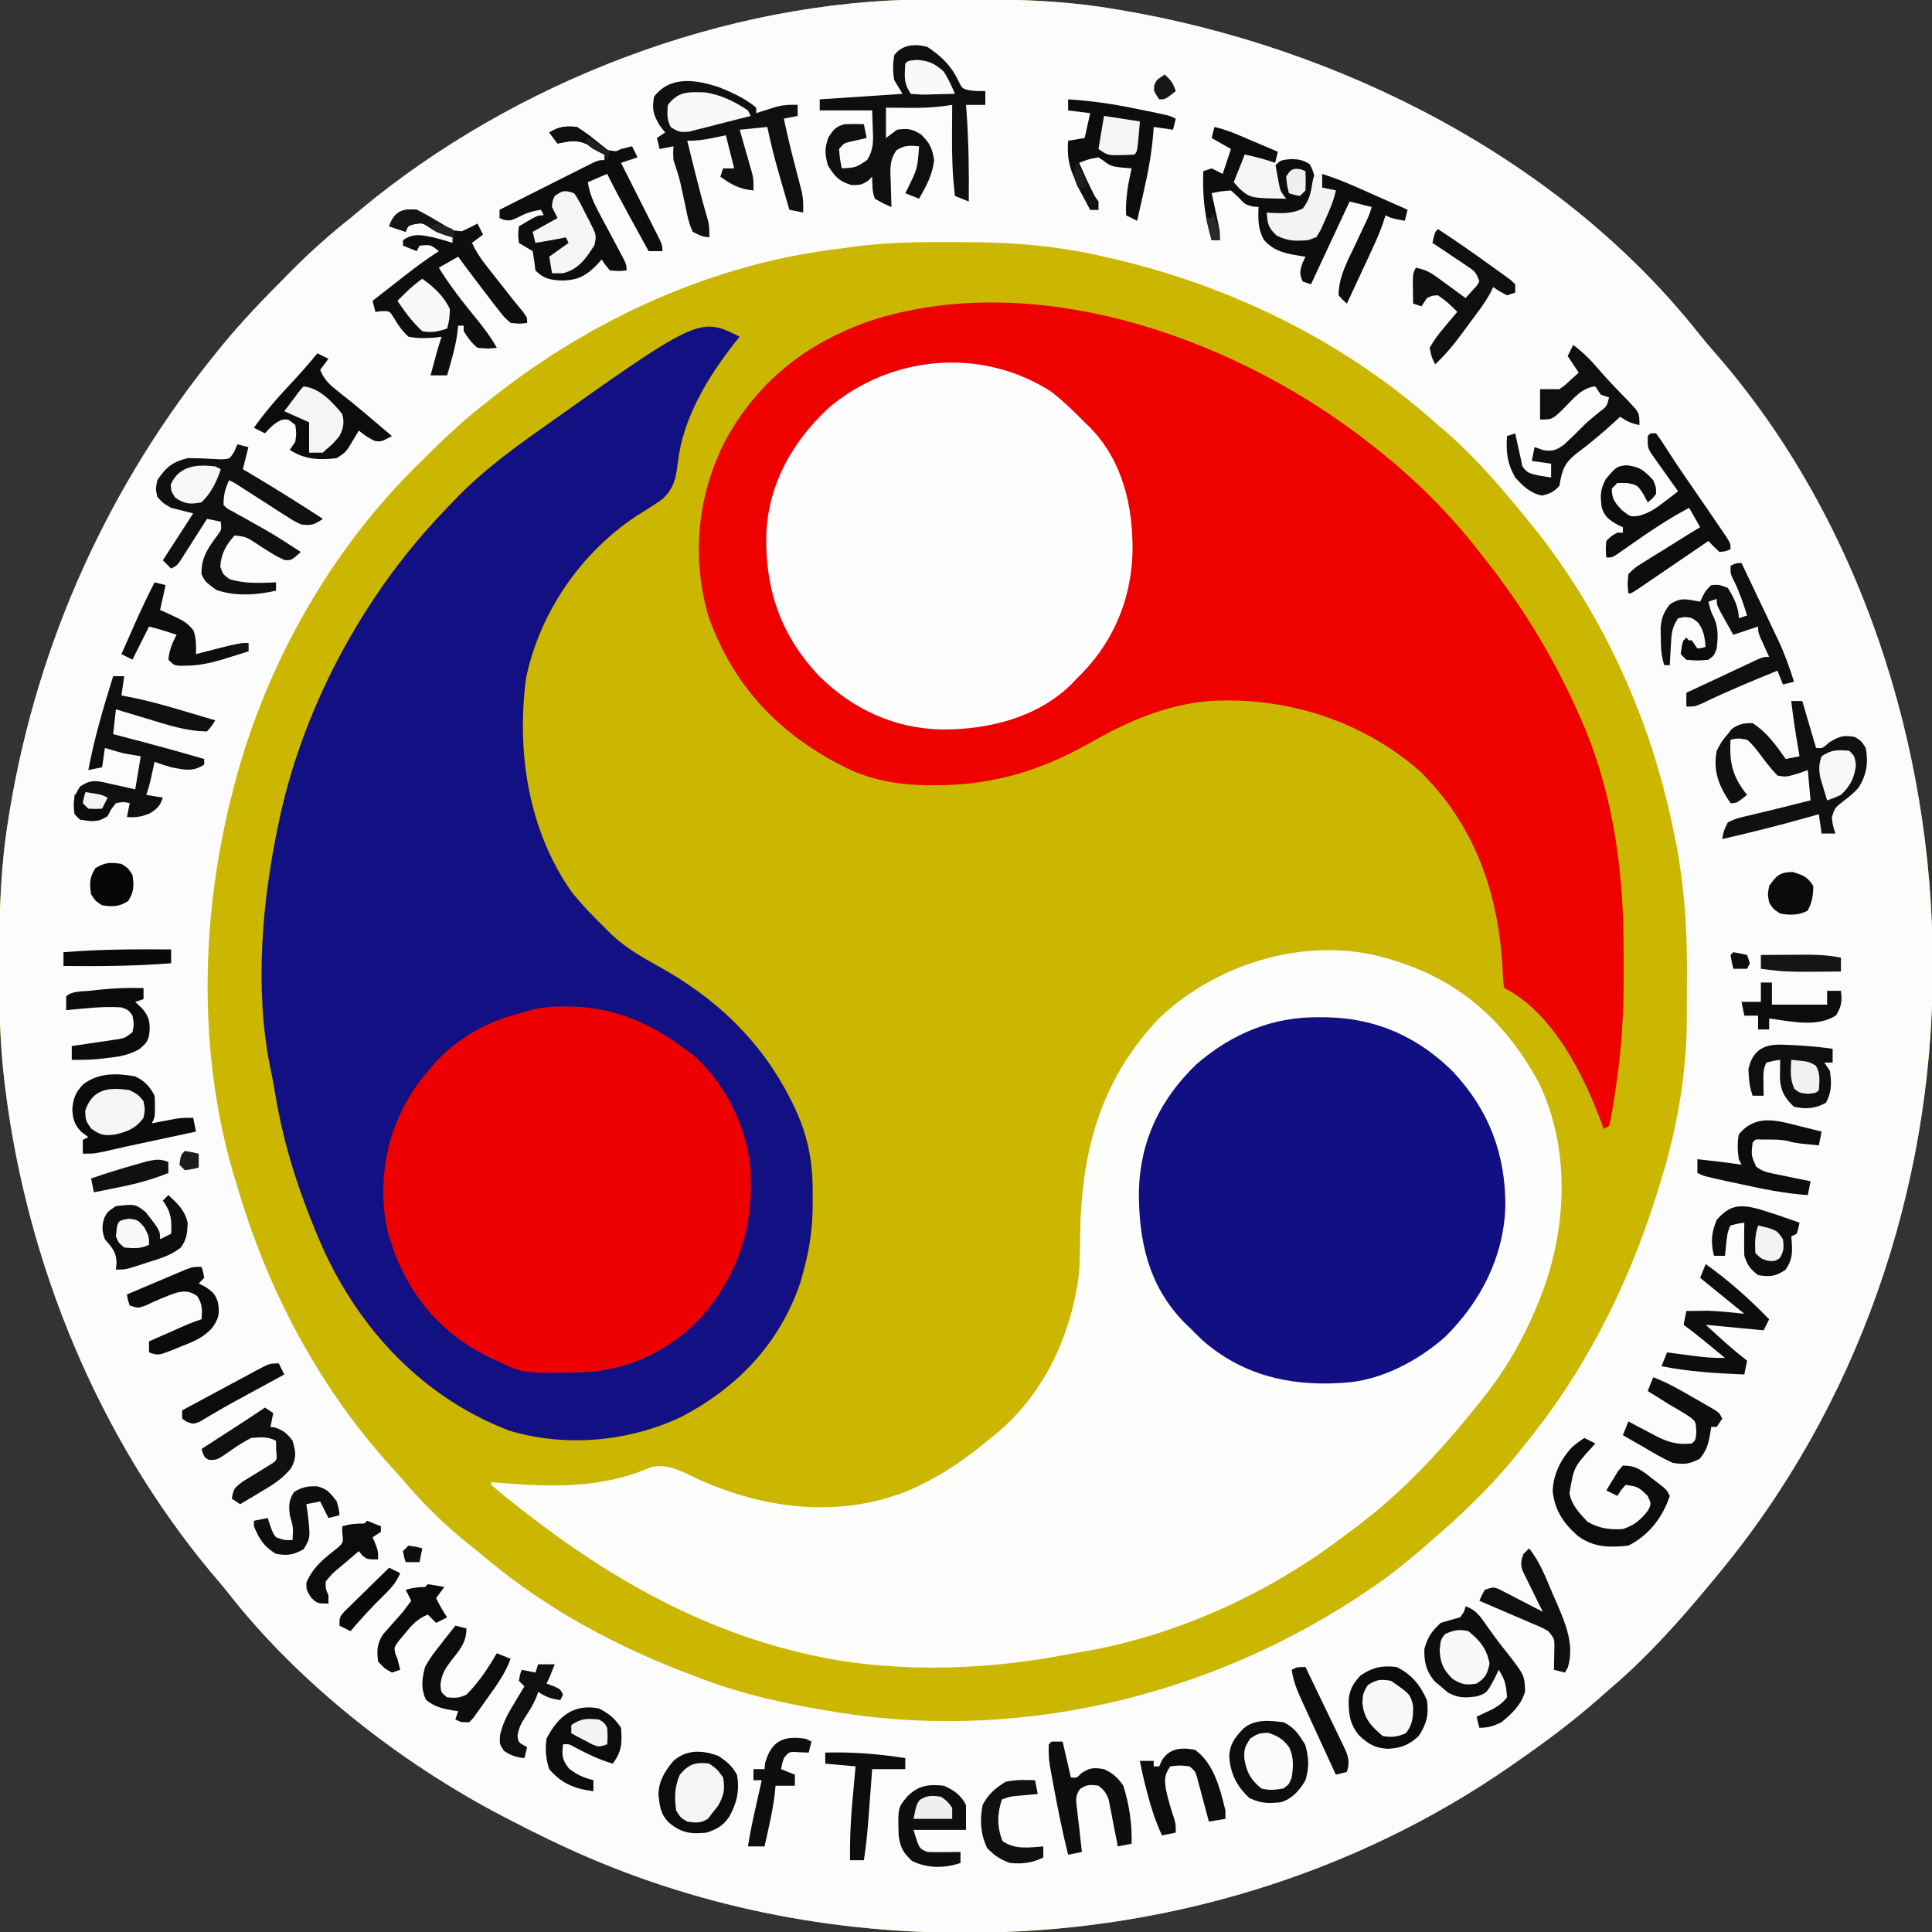 <?xml version="1.0" encoding="UTF-8"?>
<svg version="1.1" xmlns="http://www.w3.org/2000/svg" width="700" height="700">
<rect width="100%" height="100%" fill="#333333" stroke="none"/>
<path d="M0 0 C0.996 -0.007 1.993 -0.014 3.019 -0.021 C24.228 -0.137 45.207 -0.249 66.191 3.203 C67.413 3.402 68.635 3.6 69.894 3.805 C148.928 17.07 229.535 57.447 280.004 121.461 C281.945 123.895 283.961 126.239 286.016 128.577 C338.132 188.366 364.386 270.723 364.441 349.203 C364.442 350.513 364.442 350.513 364.443 351.849 C364.347 431.209 337.176 510.061 286.191 571.203 C285.387 572.18 284.583 573.157 283.754 574.164 C272.939 587.2 261.455 600.097 248.586 611.145 C246.778 612.699 244.986 614.273 243.203 615.855 C233.995 623.977 224.263 631.191 214.191 638.203 C213.556 638.649 212.921 639.095 212.267 639.554 C154.793 679.718 85.129 700.407 15.254 700.453 C14.331 700.454 13.409 700.454 12.458 700.455 C-38.77 700.396 -89.574 689.528 -135.809 667.203 C-136.506 666.87 -137.203 666.536 -137.922 666.192 C-142.596 663.947 -147.214 661.606 -151.809 659.203 C-152.839 658.669 -152.839 658.669 -153.891 658.124 C-190.454 639.024 -227.154 610.42 -252.754 577.816 C-254.95 575.024 -257.248 572.339 -259.559 569.641 C-300.322 520.523 -325.823 458.342 -333.809 395.203 C-333.939 394.169 -333.939 394.169 -334.073 393.114 C-335.808 378.97 -336.17 364.943 -336.121 350.703 C-336.119 349.606 -336.117 348.508 -336.116 347.378 C-336.068 330.483 -335.541 313.909 -332.809 297.203 C-332.551 295.6 -332.551 295.6 -332.289 293.964 C-322.1 232.429 -296.152 175.488 -256.809 127.203 C-256.132 126.368 -256.132 126.368 -255.442 125.516 C-248.042 116.459 -239.925 108.114 -231.684 99.828 C-231.179 99.318 -230.674 98.808 -230.153 98.282 C-223.386 91.46 -216.341 85.182 -208.809 79.203 C-207.635 78.227 -206.464 77.247 -205.297 76.262 C-149.393 29.783 -72.939 0.347 0 0 Z " fill="#CBB601" transform="translate(335.809,-0.203)"/>
<path d="M0 0 C0.996 -0.007 1.993 -0.014 3.019 -0.021 C24.228 -0.137 45.207 -0.249 66.191 3.203 C67.413 3.402 68.635 3.6 69.894 3.805 C148.928 17.07 229.535 57.447 280.004 121.461 C281.945 123.895 283.961 126.239 286.016 128.577 C338.132 188.366 364.386 270.723 364.441 349.203 C364.442 350.513 364.442 350.513 364.443 351.849 C364.347 431.209 337.176 510.061 286.191 571.203 C285.387 572.18 284.583 573.157 283.754 574.164 C272.939 587.2 261.455 600.097 248.586 611.145 C246.778 612.699 244.986 614.273 243.203 615.855 C233.995 623.977 224.263 631.191 214.191 638.203 C213.556 638.649 212.921 639.095 212.267 639.554 C154.793 679.718 85.129 700.407 15.254 700.453 C14.331 700.454 13.409 700.454 12.458 700.455 C-38.77 700.396 -89.574 689.528 -135.809 667.203 C-136.506 666.87 -137.203 666.536 -137.922 666.192 C-142.596 663.947 -147.214 661.606 -151.809 659.203 C-152.839 658.669 -152.839 658.669 -153.891 658.124 C-190.454 639.024 -227.154 610.42 -252.754 577.816 C-254.95 575.024 -257.248 572.339 -259.559 569.641 C-300.322 520.523 -325.823 458.342 -333.809 395.203 C-333.939 394.169 -333.939 394.169 -334.073 393.114 C-335.808 378.97 -336.17 364.943 -336.121 350.703 C-336.119 349.606 -336.117 348.508 -336.116 347.378 C-336.068 330.483 -335.541 313.909 -332.809 297.203 C-332.551 295.6 -332.551 295.6 -332.289 293.964 C-322.1 232.429 -296.152 175.488 -256.809 127.203 C-256.132 126.368 -256.132 126.368 -255.442 125.516 C-248.042 116.459 -239.925 108.114 -231.684 99.828 C-231.179 99.318 -230.674 98.808 -230.153 98.282 C-223.386 91.46 -216.341 85.182 -208.809 79.203 C-207.635 78.227 -206.464 77.247 -205.297 76.262 C-149.393 29.783 -72.939 0.347 0 0 Z M-30.809 90.203 C-32.41 90.409 -34.011 90.611 -35.613 90.809 C-81.173 97.079 -124.207 117.485 -159.809 146.203 C-160.353 146.632 -160.898 147.061 -161.459 147.503 C-169.335 153.71 -176.447 160.643 -183.559 167.703 C-184.434 168.569 -185.31 169.436 -186.212 170.328 C-218.096 202.369 -241.066 244.43 -251.809 288.203 C-252.038 289.13 -252.267 290.057 -252.503 291.013 C-263.483 336.014 -263.93 385.744 -249.809 430.203 C-249.537 431.099 -249.266 431.995 -248.986 432.918 C-237.753 469.887 -219.133 504.446 -192.887 532.941 C-191.001 534.993 -189.181 537.085 -187.371 539.203 C-180.77 546.745 -173.66 553.571 -165.816 559.809 C-163.699 561.494 -161.618 563.197 -159.551 564.941 C-137.374 583.472 -111.792 597.131 -84.809 607.203 C-83.589 607.674 -82.37 608.144 -81.113 608.629 C-66.522 614.096 -51.65 617.396 -36.309 619.953 C-35.045 620.164 -33.781 620.375 -32.479 620.592 C37.204 631.807 109.395 612.996 166.361 571.873 C172.557 567.285 178.4 562.287 184.191 557.203 C185.468 556.095 185.468 556.095 186.77 554.965 C197.482 545.514 207.428 535.497 216.191 524.203 C217.209 522.926 218.228 521.648 219.246 520.371 C241.127 492.665 256.257 460.968 266.191 427.203 C266.744 425.382 266.744 425.382 267.309 423.523 C272.304 406.138 275.336 387.507 275.359 369.402 C275.363 368.486 275.366 367.569 275.369 366.625 C275.374 364.691 275.377 362.758 275.377 360.824 C275.379 357.937 275.397 355.049 275.416 352.162 C275.471 334.726 274.138 317.763 270.441 300.703 C270.043 298.844 270.043 298.844 269.637 296.948 C261.061 257.813 243.631 220.292 218.191 189.203 C217.771 188.686 217.35 188.169 216.917 187.637 C207.227 175.781 197.041 163.945 185.191 154.203 C184.276 153.4 183.361 152.597 182.418 151.77 C148.856 122.405 107.585 102.81 64.191 93.203 C62.956 92.929 61.722 92.654 60.449 92.371 C44.347 88.973 28.784 87.876 12.355 87.942 C9.196 87.953 6.038 87.942 2.879 87.93 C-8.534 87.922 -19.527 88.449 -30.809 90.203 Z " fill="#FCFCFC" transform="translate(335.809,-0.203)"/>
<path d="M0 0 C-0.545 0.669 -1.091 1.338 -1.652 2.027 C-11.526 14.602 -20.562 29.388 -22.406 45.562 C-23.123 51.103 -23.671 54.73 -27.809 58.684 C-30.783 60.863 -33.918 62.783 -37.051 64.724 C-57.402 78.045 -72.345 99.712 -77.375 123.5 C-80.926 150.3 -76.667 178.536 -61 201 C-57.348 205.673 -53.242 209.866 -49 214 C-48.25 214.759 -47.5 215.519 -46.727 216.301 C-41.559 221.247 -35.71 224.648 -29.488 228.07 C-8.702 239.569 7.521 254.85 18.312 276.062 C18.626 276.674 18.939 277.286 19.262 277.916 C24.637 288.909 26.63 298.693 26.438 310.938 C26.445 312.205 26.452 313.473 26.459 314.779 C26.403 323.228 25.273 330.871 23 339 C22.647 340.267 22.294 341.534 21.93 342.84 C14.467 364.757 -0.747 380.677 -21.062 391.312 C-40.054 400.368 -63.036 402.464 -83.332 396.391 C-114.315 384.644 -137.394 360.188 -150.972 330.339 C-159.046 311.974 -165.172 293.583 -168.379 273.777 C-168.888 270.682 -169.47 267.629 -170.125 264.562 C-175.839 236.055 -173.024 204.218 -167 176 C-166.813 175.116 -166.626 174.232 -166.434 173.321 C-157.465 132.915 -135.941 93.326 -107.412 63.479 C-106.476 62.498 -105.545 61.512 -104.619 60.521 C-96.244 51.561 -86.945 44.152 -77 37 C-76.388 36.559 -75.776 36.119 -75.146 35.665 C-14.672 -7.336 -14.672 -7.336 0 0 Z " fill="#121082" transform="translate(268,122)"/>
<path d="M0 0 C0.557 0.441 1.114 0.883 1.688 1.337 C15.144 12.074 27.515 24.344 38 38 C38.795 39.002 39.591 40.003 40.41 41.035 C54.473 58.833 66.001 78.176 75 99 C75.307 99.709 75.614 100.418 75.93 101.148 C86.921 127.17 90.377 155.357 90.261 183.374 C90.25 186.43 90.261 189.485 90.273 192.541 C90.282 204.502 89.646 216.153 88 228 C87.864 229.011 87.727 230.023 87.587 231.065 C87.255 233.404 86.889 235.732 86.5 238.062 C86.383 238.831 86.265 239.6 86.145 240.393 C85.834 242.275 85.427 244.141 85 246 C84.34 246.33 83.68 246.66 83 247 C82.72 246.212 82.441 245.425 82.152 244.613 C75.822 227.414 64.464 204.732 47 196 C46.669 194.077 46.669 194.077 46.543 191.539 C46.485 190.602 46.428 189.665 46.368 188.699 C46.279 187.177 46.279 187.177 46.188 185.625 C44.255 159.393 35.258 135.554 16 117 C-5.106 98.831 -32.492 90.312 -60 92 C-76.016 93.455 -89.536 99.466 -103.383 107.315 C-120.985 117.253 -138.213 122.417 -158.438 122.5 C-159.586 122.506 -160.734 122.513 -161.917 122.519 C-172.789 122.358 -183.264 120.568 -192.938 115.438 C-193.936 114.92 -193.936 114.92 -194.954 114.392 C-217.24 102.493 -232.637 85.448 -241.262 61.496 C-247.587 40.213 -245.349 17.273 -235.201 -2.341 C-223.018 -24.792 -204.013 -39.048 -179.948 -46.648 C-119.224 -64.642 -47.604 -38.091 0 0 Z " fill="#EF0100" transform="translate(498,162)"/>
<path d="M0 0 C0.624 0.199 1.248 0.397 1.892 0.602 C25.283 8.141 41.306 23.36 52.812 44.812 C63.65 67.823 62.774 95.191 54.334 118.89 C48.806 133.689 41.95 146.652 32 159 C30.884 160.404 30.884 160.404 29.746 161.836 C16.733 177.995 2.446 193.435 -14.313 205.757 C-15.971 206.979 -17.609 208.224 -19.246 209.473 C-46.626 230.025 -79.92 245.03 -113.704 250.615 C-116.006 251.001 -118.297 251.426 -120.59 251.863 C-150.356 257.442 -184.468 258.146 -214 251 C-214.901 250.786 -215.801 250.571 -216.729 250.351 C-255.762 240.764 -290.024 220.039 -321 195 C-321.574 194.538 -322.147 194.076 -322.738 193.6 C-324.179 192.424 -325.592 191.215 -327 190 C-327 189.67 -327 189.34 -327 189 C-326.21 189.072 -325.42 189.144 -324.605 189.219 C-305.774 190.768 -287.101 191.463 -269.43 183.672 C-262.944 181.878 -256.957 185.673 -251.188 188.312 C-227.818 198.678 -201.628 201.94 -177.312 192.641 C-165.557 187.851 -155.686 181.167 -146 173 C-145.176 172.335 -144.353 171.67 -143.504 170.984 C-126.376 156.555 -116.609 135.013 -114 113 C-113.77 108.52 -113.699 104.046 -113.652 99.561 C-113.261 69.467 -106.382 43.378 -85.023 20.922 C-63.142 0.106 -29.009 -9.682 0 0 Z " fill="#FEFEFD" transform="translate(505,348)"/>
<path d="M0 0 C1.583 0.012 1.583 0.012 3.198 0.025 C20.867 0.406 35.951 7.122 48.523 19.547 C61.639 33.452 67.818 49.585 67.669 68.632 C67.071 86.886 58.748 103.027 45.895 115.773 C36.025 124.523 22.592 131.635 9.25 132.438 C8.6 132.478 7.949 132.519 7.279 132.562 C-11.125 133.562 -27.848 129.479 -42.062 117.062 C-43.644 115.54 -45.207 113.999 -46.75 112.438 C-47.459 111.75 -48.168 111.063 -48.898 110.355 C-61.695 97.142 -65.247 80.706 -65.1 62.872 C-64.662 44.752 -57.382 29.681 -44.289 17.066 C-31.639 6.068 -16.803 -0.171 0 0 Z " fill="#111083" transform="translate(477.75,368.562)"/>
<path d="M0 0 C4.31 3.348 8.165 7.126 12 11 C12.681 11.659 13.361 12.317 14.062 12.996 C25.881 25.263 29.502 41.418 29.347 57.879 C28.887 75.752 21.962 91.593 9 104 C8.411 104.62 7.822 105.24 7.215 105.879 C-5.183 118.059 -22.724 122.3 -39.52 122.315 C-56.875 122.034 -72.003 115.019 -84.273 102.891 C-98.294 88.027 -103.932 71.161 -103.344 50.977 C-102.379 32.947 -93.877 18.162 -81 6 C-58.474 -13.359 -25.259 -16.421 0 0 Z " fill="#FEFEFE" transform="translate(381,142)"/>
<path d="M0 0 C0.792 0.005 1.583 0.01 2.399 0.015 C17.677 0.318 31.297 6.068 43.312 15.312 C44.323 16.034 45.334 16.756 46.375 17.5 C57.662 27.316 65.594 42.973 67.148 57.828 C68.558 79.173 63.318 96.545 49.184 112.754 C37.707 124.887 22.632 131.974 5.898 132.551 C-15.38 132.932 -15.38 132.932 -24.688 128.312 C-25.736 127.838 -26.784 127.364 -27.863 126.875 C-44.177 118.9 -55.64 105.687 -61.934 88.691 C-62.182 87.906 -62.431 87.121 -62.688 86.312 C-63.042 85.313 -63.396 84.314 -63.762 83.285 C-67.345 70.477 -66.143 53.383 -60.688 41.312 C-60.314 40.429 -59.94 39.546 -59.555 38.637 C-56.755 32.527 -53.069 27.385 -48.688 22.312 C-48.127 21.645 -47.566 20.977 -46.988 20.289 C-38.814 11.316 -27.46 5.001 -15.688 2.312 C-14.619 1.967 -13.55 1.622 -12.449 1.266 C-8.184 0.185 -4.376 -0.032 0 0 Z " fill="#EF0000" transform="translate(204.688,364.688)"/>
<path d="M0 0 C2.751 1.796 5.183 3.757 7.676 5.889 C10.577 8.401 10.577 8.401 14.227 8.812 C15.104 8.41 15.104 8.41 16 8 C17.333 7.667 18.667 7.333 20 7 C20.66 8.32 21.32 9.64 22 11 C20.02 11.66 18.04 12.32 16 13 C16.454 13.898 16.909 14.797 17.377 15.722 C19.058 19.049 20.734 22.378 22.409 25.708 C23.135 27.15 23.862 28.591 24.591 30.032 C25.638 32.1 26.679 34.171 27.719 36.242 C28.047 36.888 28.375 37.534 28.713 38.199 C31 42.772 31 42.772 31 45 C29.35 45 27.7 45 26 45 C24.061 41.459 22.124 37.917 20.188 34.375 C19.64 33.376 19.093 32.377 18.529 31.348 C15.937 26.603 13.365 21.863 11 17 C8.69 17.99 6.38 18.98 4 20 C4.61 24.117 5.984 27.227 7.941 30.887 C8.525 31.99 9.108 33.092 9.709 34.229 C10.321 35.37 10.932 36.511 11.562 37.688 C12.776 39.96 13.986 42.235 15.191 44.512 C15.73 45.517 16.268 46.522 16.823 47.557 C18 50 18 50 18 52 C15.188 52.25 15.188 52.25 12 52 C10.301 49.984 10.301 49.984 9 48 C8.343 48.758 8.343 48.758 7.672 49.531 C3.562 53.741 0.733 55.522 -5.25 55.625 C-9.445 55.505 -11.99 55.032 -15 52 C-15.144 50.845 -15.289 49.69 -15.438 48.5 C-15.623 47.345 -15.809 46.19 -16 45 C-17.659 43.988 -19.326 42.987 -21 42 C-21.312 38.812 -21.312 38.812 -21 36 C-14.25 32 -14.25 32 -12 32 C-12.33 31.34 -12.66 30.68 -13 30 C-16.113 30.458 -18.253 31.135 -21.062 32.625 C-24 34 -24 34 -26.375 33.688 C-26.911 33.461 -27.448 33.234 -28 33 C-28 32.01 -28 31.02 -28 30 C-22.912 27.431 -17.822 24.868 -12.729 22.31 C-10.996 21.438 -9.263 20.565 -7.532 19.69 C-5.046 18.436 -2.559 17.186 -0.07 15.938 C0.707 15.544 1.484 15.15 2.285 14.744 C7.772 12 7.772 12 10 12 C10 11.34 10 10.68 10 10 C9.165 9.598 9.165 9.598 8.312 9.188 C6 8 6 8 3.75 6.312 C-0.199 4.428 -2.742 5.206 -7 6 C-7.99 4.68 -8.98 3.36 -10 2 C-6.553 -0.121 -4.015 -0.432 0 0 Z " fill="#0D0D0D" transform="translate(209,46)"/>
<path d="M0 0 C4.778 3.107 8.622 6.755 11.062 11.938 C12.614 15.111 12.614 15.111 15.012 15.656 C17.494 16.009 17.494 16.009 21 16 C21 17.65 21 19.3 21 21 C18.69 21 16.38 21 14 21 C14.108 22.402 14.108 22.402 14.219 23.832 C14.978 34.571 15.105 45.237 15 56 C13.35 55.34 11.7 54.68 10 54 C9.09 46.601 8.876 39.325 8.938 31.875 C8.942 30.823 8.947 29.771 8.951 28.688 C8.963 26.125 8.979 23.563 9 21 C7.283 21.246 7.283 21.246 5.531 21.496 C1.169 22.041 -3.109 22.115 -7.5 22.062 C-8.227 22.058 -8.954 22.053 -9.703 22.049 C-11.469 22.037 -13.234 22.019 -15 22 C-15 25.63 -15 29.26 -15 33 C-13.68 32.01 -12.36 31.02 -11 30 C-7.168 29.429 -5.54 29.656 -2.25 31.75 C0.918 34.918 1.816 36.684 2.438 41.125 C1.84 46.418 -0.411 50.405 -3 55 C-4.65 54.34 -6.3 53.68 -8 53 C-7.732 52.484 -7.464 51.969 -7.188 51.438 C-3.578 44.073 -3.578 44.073 -3 36 C-6.347 35.696 -8.332 35.561 -11.188 37.438 C-13.893 41.262 -13.435 44.69 -13.25 49.25 C-13.223 50.511 -13.223 50.511 -13.195 51.797 C-13.148 53.865 -13.077 55.933 -13 58 C-15.945 56.762 -15.945 56.762 -19 55 C-20.084 52.248 -19.901 50.009 -20 47 C-20.516 47.516 -21.031 48.031 -21.562 48.562 C-24 50 -24 50 -27.438 50.062 C-32.044 48.689 -33.457 47.039 -36 43 C-37.187 38.847 -37.273 36.761 -35.812 32.688 C-33.911 29.869 -33.228 28.897 -30 28 C-27.668 27.922 -25.332 27.91 -23 28 C-22.67 29.65 -22.34 31.3 -22 33 C-24.018 33.456 -26.036 33.911 -28.055 34.367 C-30.207 34.905 -30.207 34.905 -32 37 C-31.677 40.597 -31.677 40.597 -31 44 C-25.894 43.723 -25.894 43.723 -21.781 40.938 C-19.558 37.271 -19.546 34.325 -19.75 30.188 C-19.832 27.816 -19.915 25.444 -20 23 C-26.27 23 -32.54 23 -39 23 C-39 21.68 -39 20.36 -39 19 C-29.1 18.34 -19.2 17.68 -9 17 C-9.99 15.35 -10.98 13.7 -12 12 C-12.567 8.928 -12.516 6.081 -12 3 C-9.177 -0.882 -4.426 -1.213 0 0 Z " fill="#0F0F0F" transform="translate(336,17)"/>
<path d="M0 0 C3.003 0.673 5.717 1.643 8.547 2.848 C9.813 3.384 9.813 3.384 11.105 3.932 C11.978 4.305 12.851 4.678 13.75 5.062 C15.082 5.628 15.082 5.628 16.441 6.205 C18.629 7.134 20.815 8.066 23 9 C22.67 10.32 22.34 11.64 22 13 C18.051 12.449 14.651 11.611 11 10 C10.01 13.3 9.02 16.6 8 20 C12.23 24.683 16.606 24.606 22.551 24.922 C23.359 24.948 24.167 24.973 25 25 C24.511 24.415 24.023 23.83 23.52 23.227 C21.372 20.08 21.655 17.722 22 14 C24 12 24 12 27.875 11.625 C30.763 11.725 31.93 11.96 34.5 13.438 C36.733 17.253 36.778 20.687 36 25 C33.942 28.336 32.261 29.826 29 32 C25.58 32.4 22.127 32.564 19 31 C19.413 32.114 19.825 33.227 20.25 34.375 C20.482 35.001 20.714 35.628 20.953 36.273 C22.352 38.58 23.459 39.118 26 40 C28.821 40.241 28.821 40.241 31.75 40.125 C32.735 40.107 33.72 40.089 34.734 40.07 C35.482 40.047 36.23 40.024 37 40 C37.227 39.237 37.454 38.474 37.688 37.688 C39.482 32.647 41.741 27.847 44 23 C42.35 22.67 40.7 22.34 39 22 C39 20.35 39 18.7 39 17 C43.135 18.321 47.087 19.843 51.055 21.602 C52.163 22.091 53.272 22.581 54.414 23.086 C55.556 23.594 56.698 24.102 57.875 24.625 C59.623 25.398 59.623 25.398 61.406 26.188 C64.272 27.456 67.136 28.727 70 30 C69.67 31.32 69.34 32.64 69 34 C64.25 33.125 64.25 33.125 62 32 C61.728 32.861 61.456 33.721 61.176 34.608 C60.019 37.944 58.669 41.073 57.18 44.273 C56.645 45.427 56.11 46.581 55.559 47.77 C55.003 48.959 54.447 50.149 53.875 51.375 C53.306 52.6 52.737 53.825 52.168 55.051 C50.782 58.035 49.392 61.018 48 64 C46.5 62.687 46.5 62.687 45 61 C45 54.326 48.188 48.671 51 42.75 C51.918 40.787 52.834 38.823 53.75 36.859 C54.157 35.998 54.565 35.137 54.984 34.249 C56.087 31.91 56.087 31.91 57 29 C54.36 28.34 51.72 27.68 49 27 C44.38 36.9 39.76 46.8 35 57 C34.01 56.67 33.02 56.34 32 56 C30.732 53.27 30.957 52.126 31.938 49.25 C32.463 48.136 32.463 48.136 33 47 C32.336 46.902 31.672 46.804 30.988 46.703 C25.699 45.807 21.761 45.114 18 41 C15.746 37.028 15.823 33.503 16 29 C15.278 28.938 14.556 28.876 13.812 28.812 C11 28 11 28 8.625 25.375 C7.326 24.199 7.326 24.199 6 23 C2.374 23.289 2.374 23.289 -1 24 C-0.783 24.976 -0.567 25.952 -0.344 26.957 C-0.065 28.229 0.213 29.502 0.5 30.812 C0.778 32.077 1.057 33.342 1.344 34.645 C2 38 2 38 2 41 C1.01 41 0.02 41 -1 41 C-3.569 32.512 -4.386 24.854 -4 16 C-3.01 15.67 -2.02 15.34 -1 15 C0.32 15.66 1.64 16.32 3 17 C3.99 14.03 4.98 11.06 6 8 C2.535 6.02 2.535 6.02 -1 4 C-0.67 2.68 -0.34 1.36 0 0 Z " fill="#0D0D0D" transform="translate(440,46)"/>
<path d="M0 0 C4.646 1.895 9.385 4.057 13.25 7.312 C13.25 7.973 13.25 8.633 13.25 9.312 C13.914 9.096 14.578 8.879 15.262 8.656 C16.145 8.378 17.028 8.099 17.938 7.812 C18.808 7.534 19.678 7.256 20.574 6.969 C23.244 6.314 25.514 6.194 28.25 6.312 C28.25 7.633 28.25 8.953 28.25 10.312 C26.6 10.643 24.95 10.973 23.25 11.312 C24.271 16.028 25.334 20.719 26.539 25.391 C26.758 26.241 26.977 27.092 27.203 27.969 C27.655 29.714 28.111 31.459 28.57 33.203 C28.787 34.049 29.003 34.894 29.227 35.766 C29.423 36.52 29.62 37.274 29.823 38.052 C30.289 40.517 30.322 42.809 30.25 45.312 C28.6 44.983 26.95 44.653 25.25 44.312 C24.287 41.001 23.331 37.688 22.375 34.375 C22.106 33.449 21.836 32.523 21.559 31.568 C19.913 25.849 18.48 20.136 17.25 14.312 C13.95 14.643 10.65 14.973 7.25 15.312 C7.611 16.565 7.972 17.818 8.344 19.109 C8.813 20.76 9.282 22.411 9.75 24.062 C9.988 24.887 10.227 25.712 10.473 26.562 C10.698 27.362 10.924 28.161 11.156 28.984 C11.366 29.718 11.575 30.451 11.791 31.206 C12.25 33.312 12.25 33.312 12.25 37.312 C7.251 36.836 4.272 35.281 0.25 32.312 C0.58 31.323 0.91 30.332 1.25 29.312 C2.57 29.312 3.89 29.312 5.25 29.312 C4.26 25.352 3.27 21.392 2.25 17.312 C0.682 17.642 -0.885 17.973 -2.5 18.312 C-5.757 18.998 -8.383 19.312 -11.75 19.312 C-10.981 22.417 -10.21 25.521 -9.438 28.625 C-9.21 29.539 -8.983 30.453 -8.749 31.395 C-7.341 37.033 -5.869 42.642 -4.23 48.219 C-3.75 50.312 -3.75 50.312 -3.75 54.312 C-6.578 53.922 -6.578 53.922 -9.75 52.312 C-11.242 49.199 -11.836 45.936 -12.5 42.562 C-12.889 40.776 -13.279 38.989 -13.672 37.203 C-13.851 36.357 -14.029 35.511 -14.213 34.639 C-14.869 31.794 -15.807 29.073 -16.75 26.312 C-16.875 23.438 -16.875 23.438 -16.75 21.312 C-18.4 21.642 -20.05 21.973 -21.75 22.312 C-22.08 20.992 -22.41 19.672 -22.75 18.312 C-21.76 17.652 -20.77 16.992 -19.75 16.312 C-20.41 15.467 -21.07 14.621 -21.75 13.75 C-24.075 9.753 -24.576 7.853 -23.75 3.312 C-17.857 -4.381 -8.392 -2.848 0 0 Z " fill="#101010" transform="translate(260.75,31.688)"/>
<path d="M0 0 C3.089 1.617 5.981 3.373 8.916 5.244 C12.353 7.434 12.353 7.434 16.293 7.812 C16.856 7.544 17.42 7.276 18 7 C18.742 6.649 19.485 6.299 20.25 5.938 C20.828 5.628 21.405 5.319 22 5 C22.66 6.32 23.32 7.64 24 9 C22.68 9.99 21.36 10.98 20 12 C21.401 15.028 23.059 17.53 25.117 20.152 C25.724 20.929 26.331 21.706 26.957 22.506 C27.59 23.308 28.223 24.111 28.875 24.938 C29.5 25.736 30.125 26.535 30.77 27.357 C33.296 30.581 35.826 33.791 38.445 36.941 C40 39 40 39 40 41 C37.301 41.328 37.301 41.328 34 41 C31.543 38.797 31.543 38.797 29.188 35.75 C28.768 35.217 28.349 34.685 27.917 34.136 C26.59 32.439 25.293 30.722 24 29 C23.119 27.844 22.237 26.687 21.355 25.531 C19.212 22.706 17.099 19.859 15 17 C12.69 18.32 10.38 19.64 8 21 C12.099 27.633 16.835 33.664 21.772 39.682 C24.474 42.996 26.915 46.246 29 50 C25.812 50.375 25.812 50.375 22 50 C19.753 48.198 18.621 46.455 17 44 C17 43.34 17 42.68 17 42 C16.34 42 15.68 42 15 42 C14.897 42.928 14.794 43.856 14.688 44.812 C13.962 49.995 12.443 54.98 11 60 C9.02 60 7.04 60 5 60 C5.478 58.229 5.958 56.458 6.438 54.688 C6.704 53.701 6.971 52.715 7.246 51.699 C7.781 49.785 8.371 47.886 9 46 C8.215 46.104 7.43 46.209 6.621 46.316 C3.218 46.579 0.359 46.644 -3 46 C-5.356 43.834 -6.803 41.732 -8.402 38.969 C-9.864 36.694 -9.864 36.694 -12.691 36.719 C-13.453 36.812 -14.215 36.904 -15 37 C-15.33 35.68 -15.66 34.36 -16 33 C-13.128 30.746 -10.252 28.498 -7.375 26.25 C-6.567 25.616 -5.759 24.982 -4.926 24.328 C-0.715 21.041 3.501 17.883 8 15 C5.046 12.63 5.046 12.63 1 13 C0.67 13.66 0.34 14.32 0 15 C-2.475 14.01 -2.475 14.01 -5 13 C-5 12.34 -5 11.68 -5 11 C-1.088 8.392 1.621 9.129 6 10 C8.367 10.592 10.669 11.272 13 12 C13 11.34 13 10.68 13 10 C12.113 9.732 11.226 9.464 10.312 9.188 C7 8 7 8 4.438 6.312 C2.056 4.751 2.056 4.751 -0.75 5.188 C-3.172 5.77 -3.172 5.77 -4 8 C-5.98 7.34 -7.96 6.68 -10 6 C-8.285 0.856 -5.263 -0.631 0 0 Z " fill="#0E0E0E" transform="translate(151,76)"/>
<path d="M0 0 C1.32 0.33 2.64 0.66 4 1 C3.333 3.667 2.667 6.333 2 9 C2.92 9.545 3.841 10.091 4.789 10.652 C13.647 15.922 22.365 21.372 31 27 C27.701 29.199 26.824 29.47 23 29 C20.261 27.639 20.261 27.639 17.332 25.754 C16.274 25.082 15.217 24.409 14.127 23.717 C13.033 23.006 11.939 22.295 10.812 21.562 C8.632 20.168 6.451 18.773 4.27 17.379 C3.306 16.756 2.343 16.133 1.351 15.49 C-0.9 14.008 -0.9 14.008 -3 13 C-4.498 16.371 -5 18.204 -5 22 C-3.614 23.36 -3.614 23.36 -1.668 24.332 C-0.601 24.937 -0.601 24.937 0.489 25.553 C1.255 25.969 2.022 26.384 2.812 26.812 C4.371 27.69 5.928 28.569 7.484 29.449 C8.252 29.879 9.02 30.309 9.811 30.751 C14.319 33.322 18.654 36.165 23 39 C19.618 42.02 19.618 42.02 17.16 41.941 C13.422 40.312 10.092 38.019 6.689 35.795 C3.14 33.505 3.14 33.505 -1 33 C-4.093 36.348 -5.93 39.765 -6.188 44.312 C-5.179 47.133 -5.179 47.133 -2.75 48.875 C2.814 50.544 8.235 50.231 14 50 C14 50.99 14 51.98 14 53 C6.948 54.628 -0.738 55.125 -7.625 52.75 C-11.704 49.744 -11.704 49.744 -13 47 C-13.116 41.092 -10.668 37.579 -7.277 33.016 C-5.732 30.975 -5.732 30.975 -6 28 C-7.65 27.67 -9.3 27.34 -11 27 C-11.323 27.51 -11.645 28.019 -11.978 28.545 C-13.439 30.845 -14.907 33.142 -16.375 35.438 C-16.883 36.24 -17.391 37.042 -17.914 37.869 C-18.649 39.015 -18.649 39.015 -19.398 40.184 C-19.849 40.891 -20.299 41.598 -20.763 42.326 C-22 44 -22 44 -24 45 C-24.99 44.01 -25.98 43.02 -27 42 C-21.555 33.585 -21.555 33.585 -16 25 C-18.64 24.34 -21.28 23.68 -24 23 C-27 21.25 -27 21.25 -29 19 C-29.625 16.125 -29.625 16.125 -29 13 C-25.88 8.228 -23.474 6.354 -18 5 C-14.101 4.98 -10.255 5.191 -6.363 5.418 C-2.821 5.38 -2.821 5.38 -1.043 2.488 C-0.699 1.667 -0.355 0.846 0 0 Z " fill="#101010" transform="translate(86,161)"/>
<path d="M0 0 C1.32 0 2.64 0 4 0 C6.475 8.415 6.475 8.415 9 17 C11.297 17.196 11.297 17.196 13.75 15 C17.328 12.798 18.893 12.286 23 13 C25.375 14.438 25.375 14.438 27 17 C27.994 22.253 27.323 26.742 24.426 31.324 C22.71 33.341 20.778 34.816 18.688 36.438 C15.719 38.76 15.719 38.76 14.707 42.219 C14.98 44.69 14.98 44.69 16 48 C14.35 48 12.7 48 11 48 C10.505 44.535 10.505 44.535 10 41 C8.898 41.315 7.796 41.629 6.66 41.953 C-3.834 44.922 -14.364 47.59 -25 50 C-24.523 47.168 -24.523 47.168 -23 44 C-20.356 42.541 -17.558 41.963 -14.625 41.312 C-13.819 41.112 -13.014 40.912 -12.184 40.706 C-10.56 40.305 -8.932 39.915 -7.303 39.536 C-4.148 38.802 -1.013 37.991 2.125 37.188 C4.538 36.6 4.538 36.6 7 36 C6.505 30.555 6.505 30.555 6 25 C5.113 25.33 4.226 25.66 3.312 26 C-1.855 27.56 -1.855 27.56 -5 27 C-7.525 24.324 -9.646 21.586 -11.807 18.621 C-13.131 16.912 -14.346 15.395 -16 14 C-19.236 13.455 -19.236 13.455 -22 14 C-22.443 22.305 -21.331 27.4 -16 34 C-19.75 37 -19.75 37 -22 37 C-26.19 30.805 -28.411 25.54 -27 18 C-25.188 14.562 -25.188 14.562 -23 12 C-22.546 11.402 -22.093 10.804 -21.625 10.188 C-19.026 8.288 -17.21 8 -14 8 C-8.811 11.351 -5.511 15.983 -2 21 C-0.35 20.67 1.3 20.34 3 20 C2.801 18.84 2.801 18.84 2.598 17.656 C1.601 11.78 0.683 5.921 0 0 Z " fill="#101010" transform="translate(649,254)"/>
<path d="M0 0 C1.32 0 2.64 0 4 0 C3.67 2.31 3.34 4.62 3 7 C3.575 7.102 4.151 7.205 4.744 7.31 C11.846 8.644 18.705 10.557 25.625 12.625 C26.725 12.95 27.824 13.275 28.957 13.609 C31.639 14.402 34.32 15.199 37 16 C35.744 18.002 35.744 18.002 34 20 C26.514 19.948 19.552 17.603 12.438 15.438 C11.333 15.108 10.229 14.779 9.092 14.439 C6.392 13.633 3.695 12.82 1 12 C0.67 14.97 0.34 17.94 0 21 C1.209 21.315 2.418 21.629 3.664 21.953 C13.48 24.516 23.261 27.156 33 30 C33 30.66 33 31.32 33 32 C28.799 34.801 25.806 33.891 21 33 C18.98 32.397 16.968 31.757 15 31 C14.867 31.615 14.734 32.23 14.598 32.863 C14.333 34.076 14.333 34.076 14.062 35.312 C13.801 36.513 13.801 36.513 13.535 37.738 C13 40 13 40 12 43 C13.98 43.33 15.96 43.66 18 44 C16.933 47.095 16.025 47.985 13.188 49.75 C10.134 50.947 8.227 51.285 5 51 C5.33 49.35 5.66 47.7 6 46 C3.713 45.496 3.713 45.496 1 46 C-0.19 47.544 -1.379 49.09 -2.539 50.656 C-4.45 52.414 -5.62 52.463 -8.188 52.5 C-12 52 -12 52 -14 50 C-14.571 45.676 -14.443 43.664 -12 40 C-8.659 37.773 -7.094 37.697 -3.203 38.469 C-2.476 38.644 -1.749 38.819 -1 39 C-0.17 39.175 0.66 39.351 1.516 39.531 C3.683 39.995 5.842 40.494 8 41 C8.66 37.04 9.32 33.08 10 29 C8.02 28.67 6.04 28.34 4 28 C1.64 27.403 -0.667 26.7 -3 26 C-3.33 28.31 -3.66 30.62 -4 33 C-6.475 33.495 -6.475 33.495 -9 34 C-6.811 22.404 -3.509 11.253 0 0 Z " fill="#0F0F0F" transform="translate(41,245)"/>
<path d="M0 0 C4.294 1.431 5.769 4.418 8.367 8.003 C8.766 8.553 9.164 9.102 9.574 9.668 C9.976 10.225 10.377 10.783 10.791 11.357 C11.933 12.909 13.131 14.419 14.332 15.926 C21.379 24.903 21.379 24.903 21.57 30.793 C20.343 35.544 16.718 38.979 13 42 C10.029 43.44 8.318 44 5 44 C4.67 42.68 4.34 41.36 4 40 C4.814 39.619 4.814 39.619 5.645 39.23 C6.36 38.886 7.075 38.542 7.812 38.188 C8.52 37.851 9.228 37.515 9.957 37.168 C12.071 35.96 13.507 34.925 15 33 C14.776 28.817 14.339 26.508 12 23 C11.567 23.928 11.134 24.856 10.688 25.812 C7.698 31.46 7.698 31.46 3.949 32.652 C-0.285 33.186 -2.408 33.302 -6.312 31.312 C-7.199 30.549 -8.086 29.786 -9 29 C-9.742 28.381 -10.485 27.762 -11.25 27.125 C-14.297 23.425 -15.022 20.253 -14.938 15.5 C-13.774 11.157 -12.28 9.066 -9 6 C-6.679 5.292 -4.346 4.62 -2 4 C-0.503 2.014 -0.503 2.014 0 0 Z " fill="#0E0E0E" transform="translate(531,582)"/>
<path d="M0 0 C1.32 0.66 2.64 1.32 4 2 C3.01 3.32 2.02 4.64 1 6 C2.507 9.764 4.649 11.585 7.812 14.062 C9.27 15.223 9.27 15.223 10.758 16.406 C11.279 16.82 11.8 17.234 12.337 17.66 C15.332 20.074 18.257 22.571 21.188 25.062 C21.764 25.552 22.341 26.041 22.935 26.545 C24.291 27.696 25.645 28.848 27 30 C23.25 32.023 23.25 32.023 21 31.812 C18.671 30.866 16.936 29.591 15 28 C14.511 28.831 14.511 28.831 14.012 29.68 C13.575 30.404 13.138 31.129 12.688 31.875 C12.258 32.594 11.829 33.314 11.387 34.055 C10 36 10 36 7 38 C0.738 38.757 -4.594 38.507 -10 35 C-9.34 34.01 -8.68 33.02 -8 32 C-7.583 28.958 -7.583 28.958 -8 26 C-10.67 23.782 -10.67 23.782 -12.938 24.125 C-15.581 25.247 -17.091 26.886 -19 29 C-20.32 28.34 -21.64 27.68 -23 27 C-18.875 21.156 -14.297 15.944 -9.403 10.745 C-6.131 7.264 -3.026 3.698 0 0 Z " fill="#0C0C0C" transform="translate(115,128)"/>
<path d="M0 0 C0.66 0 1.32 0 2 0 C3.559 2.062 3.559 2.062 5.438 5 C6.503 6.64 6.503 6.64 7.59 8.312 C8.17 9.206 8.17 9.206 8.761 10.117 C10.953 13.449 13.231 16.721 15.5 20 C17.335 22.665 19.168 25.332 21 28 C21.419 28.611 21.839 29.221 22.271 29.851 C23.415 31.522 24.552 33.198 25.688 34.875 C26.331 35.821 26.974 36.767 27.637 37.742 C29 40 29 40 29 42 C27.25 42.75 27.25 42.75 25 43 C22.859 41.016 22.859 41.016 21 39 C20.157 39.576 19.314 40.151 18.446 40.744 C15.329 42.871 12.211 44.995 9.092 47.118 C7.74 48.038 6.389 48.96 5.038 49.882 C3.101 51.205 1.162 52.525 -0.777 53.844 C-1.688 54.467 -1.688 54.467 -2.618 55.103 C-6.886 58 -6.886 58 -8 58 C-8.355 54.775 -8.355 54.775 -8 51 C-5.613 48.645 -5.613 48.645 -2.312 46.598 C-1.735 46.23 -1.158 45.863 -0.564 45.484 C1.277 44.32 3.137 43.191 5 42.062 C6.254 41.278 7.507 40.491 8.758 39.701 C11.823 37.774 14.906 35.879 18 34 C16.68 31.69 15.36 29.38 14 27 C6.421 30.998 -0.511 35.697 -7.51 40.623 C-8.32 41.187 -9.13 41.751 -9.965 42.332 C-10.693 42.845 -11.421 43.358 -12.172 43.886 C-14 45 -14 45 -16 45 C-16.25 42.188 -16.25 42.188 -16 39 C-14.125 37.125 -14.125 37.125 -12 36 C-11.34 36 -10.68 36 -10 36 C-10 35.34 -10 34.68 -10 34 C-10.598 33.732 -11.196 33.464 -11.812 33.188 C-14.761 31.587 -16.613 30.216 -17.652 26.949 C-18.202 22.591 -18.3 20.57 -16.188 16.562 C-12.331 12.045 -12.331 12.045 -8.75 11.562 C-3.762 12.144 -2.401 13.356 1 17 C2.062 19.625 2.062 19.625 2 22 C0.562 23.812 0.562 23.812 -1 25 C-1.516 24.031 -2.031 23.061 -2.562 22.062 C-4.761 18.683 -4.761 18.683 -8.625 18 C-9.739 18 -10.852 18 -12 18 C-12.66 18.66 -13.32 19.32 -14 20 C-14 23.843 -12.967 25.035 -10.312 27.875 C-7.257 30.282 -7.257 30.282 -4.16 29.887 C-0.457 28.848 1.833 27.275 4.875 24.938 C5.842 24.204 6.809 23.471 7.805 22.715 C8.529 22.149 9.254 21.583 10 21 C9.667 20.536 9.334 20.073 8.99 19.595 C7.484 17.487 5.992 15.369 4.5 13.25 C3.975 12.52 3.451 11.791 2.91 11.039 C2.414 10.33 1.918 9.621 1.406 8.891 C0.945 8.241 0.485 7.592 0.01 6.923 C-1 5 -1 5 -1 1 C-0.67 0.67 -0.34 0.34 0 0 Z " fill="#0D0D0D" transform="translate(598,157)"/>
<path d="M0 0 C2.23 4.674 4.454 9.352 6.671 14.032 C7.425 15.62 8.18 17.208 8.938 18.795 C10.032 21.089 11.12 23.386 12.207 25.684 C12.542 26.381 12.876 27.078 13.221 27.796 C15.553 32.75 17.37 37.775 19 43 C17.02 43.495 17.02 43.495 15 44 C14.34 42.35 13.68 40.7 13 39 C3.727 42.754 -5.456 46.568 -14.461 50.934 C-17 52 -17 52 -20 52 C-20 50.35 -20 48.7 -20 47 C-16.399 45.317 -12.798 43.635 -9.195 41.957 C-6.52 40.711 -3.849 39.458 -1.18 38.199 C0.549 37.389 0.549 37.389 2.312 36.562 C3.361 36.069 4.409 35.575 5.488 35.066 C8 34 8 34 10 34 C9.711 33.374 9.422 32.747 9.125 32.102 C8.754 31.284 8.383 30.467 8 29.625 C7.629 28.813 7.258 28.001 6.875 27.164 C6 25 6 25 6 23 C1.545 24.485 1.545 24.485 -3 26 C-4.005 24.211 -5.004 22.419 -6 20.625 C-6.557 19.627 -7.114 18.63 -7.688 17.602 C-9 15 -9 15 -9 13 C-9.99 13.33 -10.98 13.66 -12 14 C-11.539 16.154 -11.044 17.92 -9.98 19.859 C-8.318 23.488 -8.562 27.09 -9 31 C-10 33.562 -10 33.562 -12 35 C-14.849 35.449 -17.067 35.279 -20 35 C-20.66 34.34 -21.32 33.68 -22 33 C-21.625 30.375 -21.625 30.375 -21 28 C-20.01 28 -19.02 28 -18 28 C-17.34 28.99 -16.68 29.98 -16 31 C-15.01 31 -14.02 31 -13 31 C-13.29 27.227 -13.517 24.673 -15.75 21.562 C-17.914 19.822 -17.914 19.822 -20.625 19.562 C-21.801 19.779 -21.801 19.779 -23 20 C-25.425 23.637 -25.387 25.857 -25.625 30.188 C-25.7 31.46 -25.775 32.732 -25.852 34.043 C-25.901 35.019 -25.95 35.995 -26 37 C-26.66 37 -27.32 37 -28 37 C-29.149 33.553 -29.204 30.756 -29.25 27.125 C-29.276 25.911 -29.302 24.696 -29.328 23.445 C-28.974 19.732 -28.251 17.935 -26 15 C-21.82 12.214 -19.853 13.204 -15 14 C-14.567 13.072 -14.567 13.072 -14.125 12.125 C-13 10 -13 10 -11 8 C-8.125 7.812 -8.125 7.812 -5 9 C-2.896 12.297 -1 16.034 -1 20 C-0.01 19.67 0.98 19.34 2 19 C0.661 14.727 -0.681 10.639 -2.688 6.625 C-4 4 -4 4 -4 1 C-2 0 -2 0 0 0 Z " fill="#0F0F0F" transform="translate(631,204)"/>
<path d="M0 0 C3.331 1.621 5.321 3.642 7 7 C7.133 8.875 7.133 8.875 7.125 11 C7.129 12.052 7.129 12.052 7.133 13.125 C7 15 7 15 6 17 C6.748 16.856 7.495 16.711 8.266 16.562 C9.25 16.377 10.235 16.191 11.25 16 C12.225 15.814 13.199 15.629 14.203 15.438 C17 15 17 15 21 15 C21.495 17.475 21.495 17.475 22 20 C20.798 20.257 20.798 20.257 19.573 20.519 C16.559 21.164 13.545 21.809 10.531 22.454 C8.602 22.866 6.673 23.279 4.744 23.691 C3.51 23.956 2.276 24.22 1.004 24.492 C-0.201 24.75 -1.406 25.007 -2.648 25.272 C-5.492 25.89 -8.326 26.537 -11.16 27.195 C-15 28 -15 28 -19 28 C-19 26.35 -19 24.7 -19 23 C-18.34 22.67 -17.68 22.34 -17 22 C-17.825 21.381 -18.65 20.762 -19.5 20.125 C-21.967 17.623 -22.541 15.611 -22.812 12.125 C-22.565 8.087 -21.66 5.822 -18.875 2.875 C-13.217 -1.389 -6.752 -1.192 0 0 Z " fill="#0B0B0B" transform="translate(49,390)"/>
<path d="M0 0 C8.544 0.517 16.751 1.755 25.125 3.5 C26.246 3.726 27.368 3.951 28.523 4.184 C36.708 5.854 36.708 5.854 39 7 C38.67 8.32 38.34 9.64 38 11 C35.69 10.67 33.38 10.34 31 10 C30.936 10.979 30.936 10.979 30.871 11.978 C30.318 19.217 29.057 26.117 27.438 33.188 C27.204 34.235 26.97 35.282 26.729 36.361 C26.158 38.909 25.582 41.455 25 44 C23.68 43.34 22.36 42.68 21 42 C20.743 36.087 21.702 30.761 23 25 C21.762 24.897 20.525 24.794 19.25 24.688 C16.332 24.35 15.26 24.213 12.938 22.312 C12.298 21.879 11.659 21.446 11 21 C7.287 21.715 7.287 21.715 4 23 C4.788 24.772 5.581 26.543 6.375 28.312 C7.036 29.792 7.036 29.792 7.711 31.301 C8.982 34.127 8.982 34.127 11 37 C11 37.99 11 38.98 11 40 C10.01 40 9.02 40 8 40 C6.647 37.342 5.318 34.676 4 32 C3.618 31.256 3.237 30.512 2.844 29.746 C0.306 24.535 -0.421 20.791 0 15 C1.98 14.67 3.96 14.34 6 14 C6.66 11.03 7.32 8.06 8 5 C5.36 4.67 2.72 4.34 0 4 C0 2.68 0 1.36 0 0 Z " fill="#0D0D0D" transform="translate(387,36)"/>
<path d="M0 0 C3.155 2.08 4.882 3.507 6.75 6.812 C7.82 12.521 6.712 17.145 3.895 22.152 C1.653 25.404 -0.566 26.585 -4.25 27.812 C-10.057 28.393 -13.271 27.953 -17.84 24.227 C-20.957 21.1 -21.195 18.291 -21.688 14 C-21.556 9.043 -19.364 5.555 -16.25 1.812 C-11.349 -2.426 -5.783 -2.113 0 0 Z " fill="#0C0C0C" transform="translate(260.25,636.188)"/>
<path d="M0 0 C3.897 1.738 5.776 4.625 7.938 8.25 C9.243 12.859 9.379 16.403 8 21 C5.911 24.649 3.117 27.824 -1 29 C-5.633 29.448 -8.019 29.453 -12.25 27.5 C-16.886 23.285 -19.154 18.717 -19.625 12.438 C-19.437 7.909 -17.575 5.513 -14.508 2.312 C-10.444 -1.225 -5.084 -0.625 0 0 Z " fill="#0E0E0E" transform="translate(465,624)"/>
<path d="M0 0 C5.45 2.616 8.606 6.546 11 12 C11.719 17.21 10.916 20.626 8 25 C4.537 28.21 1.687 29.316 -2.938 29.625 C-7.719 29.437 -10.21 27.954 -13.625 24.703 C-17.065 20.442 -17.439 16.833 -17.312 11.473 C-16.842 7.752 -15.528 5.727 -13 3 C-8.634 0.09 -5.205 -0.651 0 0 Z " fill="#0B0B0B" transform="translate(506,604)"/>
<path d="M0 0 C3.837 2.791 6.776 5.92 9.82 9.512 C11.547 11.483 13.303 13.381 15.117 15.27 C15.664 15.843 16.21 16.417 16.773 17.008 C17.871 18.157 18.975 19.298 20.088 20.431 C24 24.554 24 24.554 24 29 C21.038 28.387 19.619 27.746 17 26 C16.394 26.557 15.788 27.114 15.164 27.688 C10.741 31.716 6.327 35.523 1.5 39.062 C-3.248 42.761 -4.015 45.187 -5 51 C-7.07 53.285 -8.349 53.842 -11.312 54.562 C-15.561 53.673 -18.15 51.188 -21 48 C-23.994 42.784 -24.307 38.841 -24 33 C-22.515 32.505 -22.515 32.505 -21 32 C-20.879 32.592 -20.758 33.183 -20.633 33.793 C-20.287 35.423 -19.923 37.049 -19.543 38.672 C-19.136 40.418 -18.775 42.176 -18.438 43.938 C-16.601 46.572 -15.452 46.609 -12.375 47.312 C-10.92 47.563 -9.462 47.798 -8 48 C-8 46.35 -8 44.7 -8 43 C-10.31 42.67 -12.62 42.34 -15 42 C-14.67 40.35 -14.34 38.7 -14 37 C-12.907 37.371 -11.814 37.742 -10.688 38.125 C-7.235 38.584 -6.155 38.11 -3.266 36.051 C-0.435 33.435 2.285 30.735 5 28 C6.361 26.838 7.734 25.688 9.125 24.562 C12.19 22.258 12.19 22.258 13 19 C12.01 18.67 11.02 18.34 10 18 C9.34 17.01 8.68 16.02 8 15 C2.93 15.475 -0.176 19.741 -3.578 23.139 C-7.586 27 -7.586 27 -12 27 C-12 23.37 -12 19.74 -12 16 C-9.667 16 -7.333 16 -5 16 C-3.113 14.694 -3.113 14.694 -1.312 13 C-0.69 12.443 -0.067 11.886 0.574 11.312 C1.045 10.879 1.515 10.446 2 10 C0.68 8.02 -0.64 6.04 -2 4 C-1.34 2.68 -0.68 1.36 0 0 Z " fill="#0F0F0F" transform="translate(570,125)"/>
<path d="M0 0 C1.32 0.66 2.64 1.32 4 2 C3.602 2.447 3.203 2.895 2.793 3.355 C-3.751 10.588 -3.751 10.588 -5.352 20.012 C-4.578 24.387 -1.781 27.15 1.125 30.312 C5.307 32.767 9.178 33.316 14 33 C17.926 31.757 20.455 29.698 23 26.438 C24.339 23.929 24.339 23.929 23 21 C19.549 17.686 19.549 17.686 15 17 C13.295 18.94 13.295 18.94 12 21 C10.68 20.34 9.36 19.68 8 19 C8.899 17.489 9.82 15.992 10.75 14.5 C11.26 13.665 11.771 12.829 12.297 11.969 C12.859 11.319 13.421 10.669 14 10 C18.739 10 20.644 11.588 24.188 14.375 C24.733 14.787 25.279 15.2 25.842 15.625 C29.854 18.707 29.854 18.707 31 21 C28.39 28.8 23.435 35.282 16 39 C9.074 39.746 3.414 39.71 -2.316 35.492 C-7.575 30.831 -10.598 26.387 -11.438 19.312 C-11.267 13.309 -8.453 7.568 -4.332 3.254 C-2.688 1.875 -2.688 1.875 0 0 Z " fill="#0C0C0C" transform="translate(574,521)"/>
<path d="M0 0 C8.308 5.918 15.909 12.672 23 20 C22.34 21.32 21.68 22.64 21 24 C14.07 23.34 7.14 22.68 0 22 C2.32 24.104 2.32 24.104 4.688 26.25 C5.993 27.433 5.993 27.433 7.324 28.641 C9.824 30.845 12.379 32.941 15 35 C14.67 36.65 14.34 38.3 14 40 C3.87 39.572 -6.033 39.013 -16 37 C-15.34 35.35 -14.68 33.7 -14 32 C-12.903 32.144 -11.806 32.289 -10.676 32.438 C-9.221 32.625 -7.767 32.813 -6.312 33 C-5.591 33.095 -4.87 33.191 -4.127 33.289 C-0.39 33.767 3.223 34.119 7 34 C5.251 32.561 3.501 31.124 1.75 29.688 C0.775 28.887 -0.199 28.086 -1.203 27.262 C-3.437 25.456 -5.687 23.702 -8 22 C-7.67 20.35 -7.34 18.7 -7 17 C-5.375 16.972 -3.75 16.953 -2.125 16.938 C-1.22 16.926 -0.315 16.914 0.617 16.902 C5.091 17.032 9.546 17.555 14 18 C8.72 13.71 3.44 9.42 -2 5 C-1.34 3.35 -0.68 1.7 0 0 Z " fill="#0E0E0E" transform="translate(618,458)"/>
<path d="M0 0 C6.467 4.244 12.806 8.639 19.062 13.188 C19.928 13.803 20.794 14.419 21.686 15.053 C22.502 15.648 23.319 16.243 24.16 16.855 C24.899 17.388 25.638 17.921 26.399 18.469 C26.927 18.975 27.456 19.48 28 20 C28 20.99 28 21.98 28 23 C27.01 23.33 26.02 23.66 25 24 C22.312 22.562 22.312 22.562 20 21 C19.734 21.57 19.467 22.14 19.193 22.727 C16.987 26.931 14.004 30.627 11.188 34.438 C10.571 35.284 9.954 36.13 9.318 37.002 C6.125 41.335 2.949 45.337 -1 49 C-2.305 46.43 -2.305 46.43 -3 43 C-1.462 40.353 -0.094 38.397 1.875 36.125 C2.361 35.532 2.847 34.939 3.348 34.328 C4.547 32.87 5.771 31.433 7 30 C4.743 27.665 2.719 25.813 0 24 C-2.093 24.086 -2.093 24.086 -4 25 C-4.66 25.99 -5.32 26.98 -6 28 C-6.99 27.67 -7.98 27.34 -9 27 C-9.027 25.208 -9.046 23.417 -9.062 21.625 C-9.074 20.627 -9.086 19.63 -9.098 18.602 C-9 16 -9 16 -8 14 C-5.01 14.599 -3.002 15.489 -0.547 17.285 C0.381 17.957 0.381 17.957 1.328 18.643 C1.962 19.111 2.597 19.58 3.25 20.062 C3.9 20.535 4.549 21.007 5.219 21.494 C6.817 22.657 8.409 23.828 10 25 C10.846 24.072 11.691 23.144 12.562 22.188 C13.038 21.665 13.514 21.143 14.004 20.605 C14.333 20.076 14.661 19.546 15 19 C13.87 15.61 13.261 15.214 10.402 13.301 C9.684 12.814 8.965 12.328 8.225 11.826 C7.47 11.327 6.715 10.827 5.938 10.312 C5.179 9.801 4.42 9.29 3.639 8.764 C1.764 7.502 -0.116 6.248 -2 5 C-1.125 1.125 -1.125 1.125 0 0 Z " fill="#0F0F0F" transform="translate(521,83)"/>
<path d="M0 0 C1.059 0.037 1.059 0.037 2.139 0.074 C7.207 0.279 12.231 0.72 17.25 1.438 C17.25 3.087 17.25 4.737 17.25 6.438 C16.26 6.438 15.27 6.438 14.25 6.438 C15.24 7.923 15.24 7.923 16.25 9.438 C16.916 13.641 16.912 17.258 14.812 21 C11.002 23.138 7.511 23.362 3.25 22.438 C0.021 19.451 -1.655 16.643 -1.848 12.176 C-1.836 11.375 -1.824 10.575 -1.812 9.75 C-1.803 8.942 -1.794 8.134 -1.785 7.301 C-1.774 6.686 -1.762 6.071 -1.75 5.438 C-4.223 5.782 -4.223 5.782 -6.75 6.438 C-8.012 8.962 -7.849 10.75 -7.812 13.562 C-7.799 14.928 -7.799 14.928 -7.785 16.32 C-7.774 17.019 -7.762 17.718 -7.75 18.438 C-9.07 18.438 -10.39 18.438 -11.75 18.438 C-12.637 15.778 -13.001 13.886 -13.125 11.125 C-13.174 10.386 -13.223 9.648 -13.273 8.887 C-11.672 1.395 -7.017 -0.475 0 0 Z " fill="#0F0F0F" transform="translate(646.75,378.562)"/>
<path d="M0 0 C3.358 3.093 5.926 5.491 7 10 C6.873 13.63 6.696 16.059 4.512 19.012 C0.968 21.817 -2.784 22.918 -7.062 24.25 C-7.878 24.518 -8.693 24.786 -9.533 25.062 C-15.548 27 -15.548 27 -19 27 C-18.918 26.113 -18.835 25.226 -18.75 24.312 C-19.057 20.249 -20.419 19.05 -23 16 C-24.075 12.928 -24.127 11.456 -23.25 8.312 C-22 6 -22 6 -19 4 C-12.014 3.211 -12.014 3.211 -8.188 6.188 C-3 12.857 -3 12.857 -3 16 C-1.68 15.34 -0.36 14.68 1 14 C1.295 8.977 0.985 6.105 -2 2 C-1.34 1.34 -0.68 0.68 0 0 Z " fill="#0E0E0E" transform="translate(61,433)"/>
<path d="M0 0 C5.054 1.512 10.033 3.226 15 5 C14.625 6.938 14.625 6.938 14 9 C13.01 9.495 13.01 9.495 12 10 C12.058 10.592 12.116 11.183 12.176 11.793 C12.425 16.156 12.442 18.343 9.938 22.062 C6.253 24.492 4.335 24.709 0 24 C-2.907 21.781 -3.84 20.481 -5 17 C-5.069 14.939 -5.085 12.875 -5.062 10.812 C-5.053 9.726 -5.044 8.639 -5.035 7.52 C-5.024 6.688 -5.012 5.857 -5 5 C-7.473 5.344 -7.473 5.344 -10 6 C-11.148 8.296 -11.308 10.077 -11.562 12.625 C-11.646 13.442 -11.73 14.26 -11.816 15.102 C-11.877 15.728 -11.938 16.355 -12 17 C-13.32 17 -14.64 17 -16 17 C-17.208 12.047 -16.974 8.719 -15 4 C-10.363 -1.428 -6.579 -1.723 0 0 Z " fill="#0D0D0D" transform="translate(637,438)"/>
<path d="M0 0 C3.643 1.619 6.204 3.409 8 7 C8 9.97 8 12.94 8 16 C1.73 16 -4.54 16 -11 16 C-8.988 22.775 -8.988 22.775 -6 24 C-3.959 24.071 -1.917 24.084 0.125 24.062 C1.221 24.053 2.316 24.044 3.445 24.035 C4.288 24.024 5.131 24.012 6 24 C6 25.32 6 26.64 6 28 C0.106 29.965 -5.98 29.992 -11.562 27.25 C-14.766 24.293 -15.817 22.345 -16.406 18.012 C-16.69 7.933 -16.69 7.933 -13.125 3.75 C-9.13 -0.149 -5.499 -0.592 0 0 Z " fill="#0E0E0E" transform="translate(342,647)"/>
<path d="M0 0 C3.803 2.005 5.618 3.427 8 7 C8.438 12.427 8.369 15.508 5 20 C0.061 18.57 -4.294 16.4 -8.828 14.023 C-10.901 12.858 -10.901 12.858 -13 13 C-13.463 16.978 -13.369 18.523 -10.875 21.75 C-7.932 24.053 -5.596 25.08 -2 26 C-2 27.32 -2 28.64 -2 30 C-8.74 29.114 -13.502 27.261 -18 22 C-19.243 18.27 -19.523 14.874 -19 11 C-14.873 2.905 -9.162 -1.803 0 0 Z " fill="#0D0D0D" transform="translate(217,619)"/>
<path d="M0 0 C1.32 0 2.64 0 4 0 C4.99 4.29 5.98 8.58 7 13 C9.131 13.217 9.131 13.217 10.75 11.5 C13.844 9.438 15.334 9.353 19 10 C22.175 11.419 24.063 13.11 26 16 C28.161 22.87 29.189 29.784 29 37 C26.525 37.495 26.525 37.495 24 38 C23.895 37.44 23.789 36.88 23.68 36.303 C23.195 33.762 22.691 31.225 22.188 28.688 C22.022 27.806 21.856 26.925 21.686 26.018 C21.515 25.17 21.344 24.322 21.168 23.449 C21.016 22.669 20.864 21.889 20.708 21.085 C19.888 18.669 18.995 17.569 17 16 C14.176 15.576 12.693 15.514 10.328 17.172 C8.425 19.791 8.873 21.452 9.25 24.625 C9.367 25.685 9.485 26.744 9.605 27.836 C9.801 29.402 9.801 29.402 10 31 C10.189 32.75 10.376 34.5 10.562 36.25 C10.707 37.487 10.851 38.725 11 40 C8.525 40.495 8.525 40.495 6 41 C3.979 32.884 2.328 24.723 0.812 16.5 C0.634 15.545 0.455 14.589 0.271 13.605 C0.023 12.238 0.023 12.238 -0.23 10.844 C-0.379 10.031 -0.527 9.218 -0.68 8.381 C-1.016 5.879 -1.123 3.521 -1 1 C-0.67 0.67 -0.34 0.34 0 0 Z " fill="#0E0E0E" transform="translate(381,631)"/>
<path d="M0 0 C0.779 0.191 1.558 0.382 2.361 0.578 C4.263 1.045 6.163 1.521 8.062 2 C7.732 3.65 7.402 5.3 7.062 7 C5.645 6.858 4.229 6.711 2.812 6.562 C1.629 6.441 1.629 6.441 0.422 6.316 C-1.938 6 -1.938 6 -3.91 5.473 C-6.359 4.902 -8.612 4.868 -11.125 4.875 C-12.005 4.872 -12.886 4.87 -13.793 4.867 C-15.92 4.761 -15.92 4.761 -16.938 6 C-17.459 10.605 -17.459 10.605 -15.686 14.654 C-13.665 16.21 -12.197 16.656 -9.707 17.168 C-8.905 17.339 -8.102 17.51 -7.275 17.686 C-6.442 17.851 -5.609 18.017 -4.75 18.188 C-3.905 18.365 -3.06 18.542 -2.189 18.725 C-0.108 19.16 1.977 19.581 4.062 20 C3.567 22.475 3.567 22.475 3.062 25 C-5.276 24.437 -13.286 22.793 -21.438 21 C-23.348 20.59 -23.348 20.59 -25.297 20.172 C-34.656 18.141 -34.656 18.141 -36.938 17 C-36.938 15.35 -36.938 13.7 -36.938 12 C-31.587 12.57 -26.26 13.207 -20.938 14 C-21.267 13.34 -21.598 12.68 -21.938 12 C-22.416 8.917 -22.489 6.076 -21.938 3 C-15.722 -4.428 -8.324 -2.111 0 0 Z " fill="#0D0D0D" transform="translate(651.938,408)"/>
<path d="M0 0 C0.99 0.66 1.98 1.32 3 2 C2.67 3.65 2.34 5.3 2 7 C2.578 7.082 3.155 7.165 3.75 7.25 C6.794 8.265 8.052 9.447 10 12 C11.209 16.079 11.477 18.07 9.516 21.891 C6.383 25.763 3.009 27.884 -1.25 30.375 C-1.995 30.825 -2.74 31.275 -3.508 31.738 C-5.332 32.837 -7.165 33.92 -9 35 C-9.99 34.34 -10.98 33.68 -12 33 C-11.401 29.353 -11.097 29.072 -7.875 26.676 C-6.591 25.876 -5.299 25.088 -4 24.312 C-2.708 23.518 -1.416 22.722 -0.125 21.926 C0.906 21.29 1.938 20.655 3 20 C4.416 18.816 4.416 18.816 4.062 15.438 C4.032 13.736 4.032 13.736 4 12 C0.882 10.441 -1.548 10.712 -5 11 C-7.424 12.278 -9.481 13.495 -11.688 15.062 C-17.319 19.019 -17.319 19.019 -20.332 18.934 C-22 18 -22 18 -23 15 C-22.516 14.688 -22.033 14.375 -21.535 14.054 C-19.314 12.62 -17.095 11.185 -14.875 9.75 C-14.114 9.259 -13.354 8.768 -12.57 8.262 C-8.359 5.539 -4.165 2.794 0 0 Z " fill="#101010" transform="translate(96,510)"/>
<path d="M0 0 C4.03 4.962 6.138 10.789 8.625 16.625 C9.128 17.763 9.63 18.901 10.148 20.074 C13.325 27.513 16.483 35.057 14.062 43.125 C13.537 44.053 13.537 44.053 13 45 C11.68 44.67 10.36 44.34 9 44 C9.023 43.241 9.046 42.481 9.07 41.699 C9.088 40.705 9.106 39.711 9.125 38.688 C9.148 37.701 9.171 36.715 9.195 35.699 C9.207 32.776 9.207 32.776 7 30 C4.414 28.569 4.414 28.569 1.336 27.301 C0.214 26.814 -0.907 26.328 -2.062 25.826 C-3.238 25.327 -4.414 24.827 -5.625 24.312 C-6.808 23.801 -7.992 23.29 -9.211 22.764 C-12.137 21.501 -15.067 20.247 -18 19 C-17.188 17.062 -17.188 17.062 -16 15 C-13 14 -13 14 -11.007 14.713 C-10.269 15.095 -9.53 15.477 -8.77 15.871 C-7.967 16.28 -7.165 16.69 -6.338 17.111 C-5.088 17.768 -5.088 17.768 -3.812 18.438 C-2.545 19.088 -2.545 19.088 -1.252 19.752 C0.837 20.826 2.92 21.909 5 23 C4.411 21.819 3.822 20.638 3.215 19.422 C2.455 17.865 1.696 16.308 0.938 14.75 C0.548 13.973 0.158 13.195 -0.244 12.395 C-0.608 11.64 -0.972 10.886 -1.348 10.109 C-1.688 9.418 -2.028 8.727 -2.379 8.015 C-3.132 5.571 -2.922 4.365 -2 2 C-1.34 1.34 -0.68 0.68 0 0 Z " fill="#0F0F0F" transform="translate(554,561)"/>
<path d="M0 0 C5.239 1.994 9.912 4.693 14.75 7.5 C15.625 7.999 16.501 8.498 17.402 9.012 C18.234 9.493 19.065 9.973 19.922 10.469 C20.681 10.906 21.44 11.344 22.222 11.795 C24 13 24 13 25 15 C24.34 15.99 23.68 16.98 23 18 C22.34 18 21.68 18 21 18 C20.914 18.603 20.827 19.207 20.738 19.828 C20.032 23.847 19.505 26.409 16.812 29.562 C13.017 31.503 11.251 31.686 7 31 C3.177 29.252 -0.399 27.162 -4 25 C-5.394 24.205 -6.79 23.413 -8.188 22.625 C-9.116 22.089 -10.044 21.552 -11 21 C-10.34 19.35 -9.68 17.7 -9 16 C-7.389 16.866 -7.389 16.866 -5.746 17.75 C-4.31 18.501 -2.874 19.251 -1.438 20 C-0.733 20.382 -0.029 20.763 0.697 21.156 C5.304 23.534 8.69 24.547 14 24 C15.337 22.848 15.337 22.848 15.625 19.812 C15.406 16.051 15.406 16.051 13.273 14.379 C10.9 12.809 8.482 11.392 6 10 C4.475 9.048 2.954 8.091 1.438 7.125 C0.293 6.415 -0.853 5.706 -2 5 C-1.34 3.35 -0.68 1.7 0 0 Z " fill="#0E0E0E" transform="translate(599,499)"/>
<path d="M0 0 C1.32 0.33 2.64 0.66 4 1 C3.34 3.97 2.68 6.94 2 10 C2.687 10.303 3.374 10.606 4.082 10.918 C11.413 14.326 11.413 14.326 14.125 17.438 C15.142 20.414 15.06 22.874 15 26 C16.68 25.567 16.68 25.567 18.395 25.125 C19.867 24.75 21.34 24.375 22.812 24 C23.55 23.809 24.288 23.618 25.049 23.422 C28.105 22.647 30.834 22 34 22 C34 22.99 34 23.98 34 25 C31.938 25.649 29.876 26.294 27.812 26.938 C26.664 27.297 25.515 27.657 24.332 28.027 C19.936 29.311 15.896 30.149 11.312 30.188 C10.546 30.202 9.779 30.216 8.988 30.23 C7 30 7 30 5 28 C5.356 24.62 6.357 21.957 8 19 C4.675 17.866 1.412 16.853 -2 16 C-3.98 19.96 -5.96 23.92 -8 28 C-9.32 27.34 -10.64 26.68 -12 26 C-10.752 23.166 -9.502 20.332 -8.25 17.5 C-7.902 16.709 -7.554 15.917 -7.195 15.102 C-4.933 9.991 -2.536 4.98 0 0 Z " fill="#0D0D0D" transform="translate(56,211)"/>
<path d="M0 0 C1.32 0.33 2.64 0.66 4 1 C4 6.35 1.34 9.01 -1.801 13.047 C-3.885 15.866 -4.973 17.781 -5.406 21.289 C-5.253 24.143 -5.253 24.143 -3 26 C0.077 26.246 1.276 26.272 4 25 C8.455 20.562 11.845 15.414 15 10 C16.65 10.66 18.3 11.32 20 12 C18.008 17.424 14.924 21.658 11.562 26.312 C10.977 27.148 10.391 27.984 9.787 28.846 C9.219 29.635 8.651 30.425 8.066 31.238 C7.55 31.961 7.034 32.683 6.502 33.427 C6.006 33.946 5.511 34.465 5 35 C2 35 2 35 0 34 C0.33 33.01 0.66 32.02 1 31 C0.397 30.914 -0.207 30.827 -0.828 30.738 C-4.777 30.044 -7.431 29.447 -10.625 26.938 C-12.586 22.748 -12.139 19.432 -11 15 C-9.454 12.047 -7.526 9.527 -5.438 6.938 C-4.917 6.263 -4.397 5.588 -3.861 4.893 C-2.591 3.249 -1.298 1.623 0 0 Z " fill="#0D0D0D" transform="translate(165,589)"/>
<path d="M0 0 C6.901 5.061 9.03 14.009 11 22 C11 22.99 11 23.98 11 25 C9.02 25.33 7.04 25.66 5 26 C4.859 25.465 4.718 24.93 4.573 24.379 C3.931 21.959 3.278 19.542 2.625 17.125 C2.403 16.283 2.182 15.441 1.953 14.574 C1.734 13.769 1.515 12.963 1.289 12.133 C1.09 11.389 0.891 10.646 0.686 9.879 C0.074 7.793 0.074 7.793 -2 6 C-5.5 5.583 -5.5 5.583 -9 6 C-11.268 9.402 -11.088 10.751 -10.492 14.672 C-9.763 18.122 -8.72 21.452 -7.621 24.801 C-7 27 -7 27 -7 30 C-8.65 30.33 -10.3 30.66 -12 31 C-14.178 26.183 -15.796 21.512 -17.125 16.375 C-17.458 15.104 -17.79 13.833 -18.133 12.523 C-18.83 9.689 -19.462 6.868 -20 4 C-18.35 4 -16.7 4 -15 4 C-15 4.66 -15 5.32 -15 6 C-14.34 6 -13.68 6 -13 6 C-12.732 5.381 -12.464 4.763 -12.188 4.125 C-9.503 -0.679 -4.977 -0.935 0 0 Z " fill="#0D0D0D" transform="translate(433,634)"/>
<path d="M0 0 C0.625 1.875 0.625 1.875 1 4 C0.34 4.66 -0.32 5.32 -1 6 C-0.216 6.412 0.568 6.825 1.375 7.25 C4.153 9.102 5.016 9.869 6 13 C6.611 17.013 6.303 18.55 4.012 21.949 C0.766 25.671 -3.088 27.207 -7.625 28.938 C-8.388 29.253 -9.151 29.568 -9.938 29.893 C-15.587 32.138 -15.587 32.138 -19 31 C-19 29.68 -19 28.36 -19 27 C-16.397 25.853 -13.792 24.707 -11.188 23.562 C-10.081 23.074 -10.081 23.074 -8.951 22.576 C-8.239 22.264 -7.527 21.951 -6.793 21.629 C-6.138 21.341 -5.484 21.053 -4.809 20.756 C-3.235 20.098 -1.619 19.54 0 19 C0.32 15.481 0.372 13.58 -1.562 10.562 C-4.269 8.828 -5.669 8.668 -8.797 9.301 C-12.77 10.562 -16.544 12.301 -20.328 14.039 C-23 15 -23 15 -26 14 C-26.688 11.938 -26.688 11.938 -27 10 C-23.066 8.325 -19.127 6.661 -15.188 5 C-14.068 4.523 -12.948 4.046 -11.795 3.555 C-10.722 3.104 -9.649 2.652 -8.543 2.188 C-7.058 1.559 -7.058 1.559 -5.544 0.918 C-3 0 -3 0 0 0 Z " fill="#0B0B0B" transform="translate(73,459)"/>
<path d="M0 0 C0 1.32 0 2.64 0 4 C-0.99 4.33 -1.98 4.66 -3 5 C-2.154 5.804 -1.309 6.609 -0.438 7.438 C1.862 10.204 2.389 12.033 2.188 15.625 C1.863 19.11 1.131 19.889 -1.605 22.195 C-5.376 24.2 -8.268 24.786 -12.5 25.25 C-14.403 25.474 -14.403 25.474 -16.344 25.703 C-19.586 25.966 -22.75 26.06 -26 26 C-26 24.35 -26 22.7 -26 21 C-25.16 20.879 -25.16 20.879 -24.303 20.756 C-21.764 20.387 -19.226 20.006 -16.688 19.625 C-15.806 19.499 -14.925 19.372 -14.018 19.242 C-12.746 19.049 -12.746 19.049 -11.449 18.852 C-10.669 18.736 -9.889 18.621 -9.085 18.502 C-6.713 18.057 -6.713 18.057 -4 16 C-3.417 13.043 -3.417 13.043 -4 10 C-5.42 7.932 -5.42 7.932 -8 7 C-14.67 6.524 -21.354 7.38 -28 8 C-28.043 6.334 -28.041 4.666 -28 3 C-25.934 0.934 -21.909 1.262 -19.062 0.938 C-18.294 0.848 -17.526 0.759 -16.735 0.667 C-11.123 0.047 -5.649 -0.179 0 0 Z " fill="#0B0B0B" transform="translate(52,358)"/>
<path d="M0 0 C1.763 2.394 2.987 5.094 4.312 7.75 C4.697 8.467 5.082 9.183 5.479 9.922 C8.167 15.249 8.167 15.249 7.375 18.816 C4.354 23.614 1.681 27.543 -4 29 C-5.32 29 -6.64 29 -8 29 C-8.33 27.02 -8.66 25.04 -9 23 C-5.535 20.525 -5.535 20.525 -2 18 C-2.33 17.34 -2.66 16.68 -3 16 C-4.052 16.217 -4.052 16.217 -5.125 16.438 C-8.076 17.015 -11.033 17.517 -14 18 C-14.33 16.68 -14.66 15.36 -15 14 C-12.03 12.35 -9.06 10.7 -6 9 C-6.66 7.68 -7.32 6.36 -8 5 C-7.875 2.875 -7.875 2.875 -7 1 C-4.093 -1.035 -3.471 -1.157 0 0 Z " fill="#F5F5F5" transform="translate(208,70)"/>
<path d="M0 0 C9.929 -0.275 19.205 0.463 29 2 C29 3.32 29 4.64 29 6 C25.04 6 21.08 6 17 6 C16.867 7.796 16.734 9.591 16.598 11.441 C16.419 13.815 16.241 16.189 16.062 18.562 C15.932 20.335 15.932 20.335 15.799 22.143 C15.371 27.798 14.913 33.401 14 39 C12.35 39 10.7 39 9 39 C8.861 31.207 9.264 23.569 10 15.812 C10.095 14.765 10.191 13.718 10.289 12.639 C10.522 10.092 10.76 7.546 11 5 C7.37 4.67 3.74 4.34 0 4 C0 2.68 0 1.36 0 0 Z " fill="#0D0D0D" transform="translate(299,635)"/>
<path d="M0 0 C0.66 0.33 1.32 0.66 2 1 C1.67 2.32 1.34 3.64 1 5 C-0.114 4.959 -1.228 4.918 -2.375 4.875 C-6.044 4.589 -6.044 4.589 -8 7 C-8.643 9.069 -8.643 9.069 -9 11 C-6.525 11.99 -6.525 11.99 -4 13 C-4 14.32 -4 15.64 -4 17 C-6.31 17 -8.62 17 -11 17 C-11.155 18.547 -11.155 18.547 -11.312 20.125 C-12.095 26.497 -13.602 32.74 -15 39 C-16.98 39 -18.96 39 -21 39 C-20.204 33.819 -19.091 28.735 -17.938 23.625 C-17.751 22.794 -17.565 21.962 -17.373 21.105 C-16.917 19.07 -16.459 17.035 -16 15 C-16.99 15 -17.98 15 -19 15 C-19 13.68 -19 12.36 -19 11 C-17.68 11 -16.36 11 -15 11 C-14.938 10.299 -14.876 9.598 -14.812 8.875 C-12.468 0.579 -8.023 -1.245 0 0 Z " fill="#0E0E0E" transform="translate(292,630)"/>
<path d="M0 0 C2.875 2.062 2.875 2.062 5 5 C5.714 9.365 5.346 11.379 3.188 15.25 C2.466 16.157 1.744 17.065 1 18 C0.546 18.619 0.092 19.238 -0.375 19.875 C-2.989 21.685 -4.918 21.44 -8 21 C-10.375 19.625 -10.375 19.625 -12 17 C-12.701 12.332 -12.587 8.342 -10.688 4 C-7.436 0.146 -4.903 -0.686 0 0 Z " fill="#F5F5F5" transform="translate(257,639)"/>
<path d="M0 0 C6.917 4.789 6.917 4.789 8 9 C8.055 12.896 7.874 15.964 5.312 19 C2.213 20.34 0.348 20.547 -3 20 C-7.207 16.462 -9.844 13.637 -10.375 8.062 C-10.287 5.06 -10.069 4.106 -8.375 1.5 C-5.217 -0.495 -3.681 -0.663 0 0 Z " fill="#F8F8F8" transform="translate(504,609)"/>
<path d="M0 0 C3.478 1.18 5.434 2.316 7.621 5.305 C9.291 8.882 9.14 12.356 8.5 16.188 C7.5 18.75 7.5 18.75 5.5 20.188 C2.252 20.711 0.568 20.959 -2.5 20.188 C-6.32 17.018 -7.738 14.489 -8.625 9.625 C-8.832 6.024 -8.551 5.267 -6.5 2.062 C-3.5 0.188 -3.5 0.188 0 0 Z " fill="#FBFBFB" transform="translate(459.5,627.812)"/>
<path d="M0 0 C3.125 1.625 3.125 1.625 5 4 C5.562 7 5.562 7 5 10 C2.309 13.726 -0.596 14.943 -5 16 C-9.133 16.59 -10.48 16.365 -13.938 13.938 C-16 11 -16 11 -16.125 7.438 C-13.52 -0.521 -7.515 -1.207 0 0 Z " fill="#F5F5F5" transform="translate(47,395)"/>
<path d="M0 0 C5.789 0.867 10.697 3.304 15.547 6.531 C15.877 7.191 16.207 7.851 16.547 8.531 C12.469 9.596 8.384 10.629 4.297 11.656 C3.138 11.959 1.979 12.262 0.785 12.574 C-0.33 12.851 -1.445 13.129 -2.594 13.414 C-4.133 13.807 -4.133 13.807 -5.704 14.208 C-8.763 14.568 -9.961 14.287 -12.453 12.531 C-13.874 9.69 -13.768 7.676 -13.453 4.531 C-9.623 -0.491 -5.951 -0.162 0 0 Z " fill="#F8F8F8" transform="translate(255.453,33.469)"/>
<path d="M0 0 C0.33 1.65 0.66 3.3 1 5 C0.313 5.061 -0.374 5.121 -1.082 5.184 C-2.434 5.309 -2.434 5.309 -3.812 5.438 C-5.152 5.559 -5.152 5.559 -6.52 5.684 C-9.127 5.935 -9.127 5.935 -12 7 C-13.721 12.163 -13.816 17.001 -11.75 22.062 C-7.255 25.229 -2.323 24.377 3 24 C3 25.32 3 26.64 3 28 C-1.143 30.009 -4.415 30.402 -9 30 C-12.658 28.709 -14.67 27.338 -17.375 24.562 C-19.755 19.345 -20.003 14.635 -19 9 C-16.981 5.116 -14.332 2.806 -10.625 0.562 C-7.01 -0.212 -3.695 -0.125 0 0 Z " fill="#101010" transform="translate(375,645)"/>
<path d="M0 0 C1.98 0 3.96 0 6 0 C4.125 4.75 4.125 4.75 3 7 C3.804 7.289 4.609 7.577 5.438 7.875 C8 9 8 9 9 11 C8.67 11.66 8.34 12.32 8 13 C4.625 12.453 2.918 11.945 0 10 C-0.227 10.66 -0.454 11.32 -0.688 12 C-1.827 14.604 -3.056 16.653 -4.625 19 C-6.218 21.498 -6.985 22.914 -7.5 25.875 C-7.165 28.383 -7.165 28.383 -4 30 C-4.33 31.32 -4.66 32.64 -5 34 C-8.03 33.663 -9.84 33.109 -12.375 31.375 C-14 29 -14 29 -13.855 25.816 C-12.878 21.457 -11.248 18.333 -8.938 14.562 C-8.56 13.926 -8.183 13.29 -7.795 12.635 C-6.874 11.084 -5.938 9.541 -5 8 C-5.66 7.34 -6.32 6.68 -7 6 C-6.625 3.875 -6.625 3.875 -6 2 C-4.35 2.33 -2.7 2.66 -1 3 C-0.67 2.01 -0.34 1.02 0 0 Z " fill="#0F0F0F" transform="translate(195,603)"/>
<path d="M0 0 C3.433 0.79 4.943 2.691 6.969 5.453 C7.781 8.266 7.781 8.266 7.969 10.453 C6.649 10.783 5.329 11.113 3.969 11.453 C2.979 9.473 1.989 7.493 0.969 5.453 C-0.681 5.783 -2.331 6.113 -4.031 6.453 C-3.836 7.774 -3.836 7.774 -3.637 9.121 C-2.512 18.593 -2.512 18.593 -5.031 22.766 C-8.778 24.873 -10.792 25.134 -15.031 24.453 C-19.317 21.921 -21.149 19.009 -23.031 14.453 C-23.031 13.793 -23.031 13.133 -23.031 12.453 C-21.381 12.123 -19.731 11.793 -18.031 11.453 C-17.66 12.588 -17.289 13.722 -16.906 14.891 C-16.165 16.835 -16.165 16.835 -15.031 18.453 C-11.948 19.511 -11.948 19.511 -9.031 19.453 C-8.762 14.803 -8.762 14.803 -10.031 10.453 C-10.412 6.95 -10.434 5.09 -8.531 2.078 C-5.657 0.21 -3.423 -0.179 0 0 Z " fill="#0E0E0E" transform="translate(115.031,538.547)"/>
<path d="M0 0 C1.65 0.66 3.3 1.32 5 2 C5 2.66 5 3.32 5 4 C4.01 4.66 3.02 5.32 2 6 C2.33 6.763 2.66 7.526 3 8.312 C4 11 4 11 4 14 C0 14 0 14 -1.75 12.5 C-2.163 12.005 -2.575 11.51 -3 11 C-5.04 12.71 -7.055 14.44 -9.062 16.188 C-9.643 16.67 -10.224 17.153 -10.822 17.65 C-12.712 19.253 -12.712 19.253 -15 22 C-15.008 24.671 -15.008 24.671 -14 27 C-14 27.99 -14 28.98 -14 30 C-18 30 -18 30 -20.312 27.812 C-22 25 -22 25 -22 22.5 C-19.722 16.804 -15.298 13.451 -10.609 9.746 C-8.548 7.906 -8.548 7.906 -9 4 C-9 3.34 -9 2.68 -9 2 C-6.108 1.174 -4.113 1 -1 1 C-0.67 0.67 -0.34 0.34 0 0 Z " fill="#0C0C0C" transform="translate(133,551)"/>
<path d="M0 0 C4.172 3.324 6.719 6.467 7.688 11.75 C6.885 15.543 6.235 16.872 3 19 C-0.843 19.654 -2.449 19.351 -5.75 17.25 C-9.116 13.884 -10.108 11.647 -10.375 6.938 C-10 3 -10 3 -8.375 1 C-5.082 -0.387 -3.552 -0.766 0 0 Z " fill="#F9F9F9" transform="translate(532,591)"/>
<path d="M0 0 C1.32 0 2.64 0 4 0 C4 2.64 4 5.28 4 8 C10.6 8 17.2 8 24 8 C24 6.35 24 4.7 24 3 C25.65 3 27.3 3 29 3 C29.439 6.775 29.248 8.593 27.25 11.875 C20.374 16.371 10.82 14.043 3 13 C3 14.32 3 15.64 3 17 C1.68 17 0.36 17 -1 17 C-1 15.35 -1 13.7 -1 12 C-2.65 12 -4.3 12 -6 12 C-6.33 10.35 -6.66 8.7 -7 7 C-4.69 7 -2.38 7 0 7 C0 4.69 0 2.38 0 0 Z " fill="#0C0C0C" transform="translate(638,356)"/>
<path d="M0 0 C0 1.65 0 3.3 0 5 C2.475 5.495 2.475 5.495 5 6 C4.231 9.8 2.712 13.162 1.125 16.688 C0.355 18.426 0.355 18.426 -0.43 20.199 C-2 23 -2 23 -5 24 C-9.737 24.388 -12.113 24.419 -16.438 22.375 C-19.456 19.577 -19.816 18.041 -20 14 C-19.004 14.07 -19.004 14.07 -17.988 14.141 C-13.818 14.311 -10.81 14.388 -7 12.562 C-4.547 9.419 -4.037 6.819 -3.457 2.926 C-3.306 2.29 -3.155 1.655 -3 1 C-1 0 -1 0 0 0 Z " fill="#F3F3F3" transform="translate(479,63)"/>
<path d="M0 0 C2.007 0.287 4.009 0.619 6 1 C5.01 2.32 4.02 3.64 3 5 C4.204 7.494 5.454 9.681 7 12 C5.02 12.99 5.02 12.99 3 14 C2.01 13.01 1.02 12.02 0 11 C-3.776 12.517 -5.769 14.742 -8.312 17.875 C-9.031 18.739 -9.749 19.602 -10.488 20.492 C-12.241 22.828 -12.241 22.828 -11.766 25.18 C-11.513 25.78 -11.26 26.381 -11 27 C-10.667 28.333 -10.333 29.667 -10 31 C-10.99 31.33 -11.98 31.66 -13 32 C-15.688 30.5 -15.688 30.5 -18 28 C-18.529 23.786 -18.426 21.675 -16.137 18.051 C-14.924 16.695 -14.924 16.695 -13.688 15.312 C-12.887 14.401 -12.086 13.49 -11.262 12.551 C-10.142 11.288 -10.142 11.288 -9 10 C-7.984 8.679 -6.977 7.35 -6 6 C-6.66 4.68 -7.32 3.36 -8 2 C-5.509 1.313 -3.621 1 -1 1 C-0.67 0.67 -0.34 0.34 0 0 Z " fill="#0A0A0A" transform="translate(155,574)"/>
<path d="M0 0 C5.87 0.623 10.437 5.666 14 10 C14.849 13.103 14.435 15.15 13 18 C10.5 20.938 10.5 20.938 8 23 C7.67 23.33 7.34 23.66 7 24 C5.35 24 3.7 24 2 24 C2 20.37 2 16.74 2 13 C-2.455 11.02 -2.455 11.02 -7 9 C-1.125 1.125 -1.125 1.125 0 0 Z " fill="#F5F5F5" transform="translate(110,140)"/>
<path d="M0 0 C2.312 4.762 4.609 9.531 6.891 14.307 C7.67 15.93 8.452 17.552 9.24 19.172 C10.37 21.5 11.485 23.835 12.598 26.172 C12.953 26.895 13.308 27.618 13.674 28.363 C15.413 32.056 16.282 34.104 15 38 C13.02 38.495 13.02 38.495 11 39 C8.875 34.395 6.758 29.787 4.646 25.176 C3.927 23.608 3.207 22.042 2.484 20.476 C1.444 18.222 0.411 15.965 -0.621 13.707 C-0.944 13.011 -1.267 12.315 -1.6 11.598 C-3.195 8.088 -4.452 4.826 -5 1 C-3 0 -3 0 0 0 Z " fill="#0D0D0D" transform="translate(473,604)"/>
<path d="M0 0 C0.66 1.32 1.32 2.64 2 4 C-14.113 12.789 -14.113 12.789 -17.045 14.372 C-19.064 15.484 -21.063 16.631 -23.044 17.808 C-24.013 18.374 -24.982 18.94 -25.98 19.523 C-26.85 20.046 -27.719 20.569 -28.614 21.107 C-31 22 -31 22 -33.314 21.155 C-33.87 20.774 -34.427 20.393 -35 20 C-35 19.01 -35 18.02 -35 17 C-30.502 14.571 -25.999 12.15 -21.493 9.737 C-19.96 8.915 -18.429 8.09 -16.898 7.263 C-14.7 6.076 -12.497 4.897 -10.293 3.719 C-9.608 3.347 -8.924 2.975 -8.219 2.592 C-3.342 0 -3.342 0 0 0 Z " fill="#0C0C0C" transform="translate(101,494)"/>
<path d="M0 0 C4.179 2.985 7.821 6.29 10 11 C9.812 14.938 9.812 14.938 9 18 C5.838 19.159 3.33 19.65 0 19 C-3.572 15.728 -6.291 12.002 -9 8 C-6.126 5.087 -3.352 2.358 0 0 Z " fill="#F9F9F9" transform="translate(153,101)"/>
<path d="M0 0 C0 1.65 0 3.3 0 5 C-13.009 6.057 -25.954 6.111 -39 6 C-39 4.35 -39 2.7 -39 1 C-25.991 -0.057 -13.046 -0.111 0 0 Z " fill="#090909" transform="translate(62,344)"/>
<path d="M0 0 C3.73 1.153 5.352 1.76 7.438 5.062 C7.377 8.507 7.038 10.967 5.375 14 C2.175 15.755 -1.062 15.689 -4.562 15.062 C-7.062 13.438 -7.062 13.438 -8.562 11.062 C-9.125 8.125 -9.125 8.125 -8.562 5.062 C-5.889 1.255 -4.715 0.083 0 0 Z " fill="#0B0B0B" transform="translate(649.562,315.938)"/>
<path d="M0 0 C2.438 1.562 2.438 1.562 4 4 C4.563 7.94 4.604 10.058 2.438 13.438 C-0.942 15.604 -3.06 15.563 -7 15 C-9.438 13.438 -9.438 13.438 -11 11 C-11.563 7.06 -11.604 4.942 -9.438 1.562 C-6.058 -0.604 -3.94 -0.563 0 0 Z " fill="#060606" transform="translate(44,313)"/>
<path d="M0 0 C3.864 0.773 7.303 1.71 11 3 C11.121 3.687 11.242 4.374 11.367 5.082 C11.535 5.983 11.702 6.884 11.875 7.812 C12.119 9.152 12.119 9.152 12.367 10.52 C12.912 13.227 12.912 13.227 15 16 C2.098 15.789 2.098 15.789 -1.812 12.438 C-2.534 11.633 -3.256 10.829 -4 10 C-2.68 6.7 -1.36 3.4 0 0 Z " fill="#F5F5F5" transform="translate(451,56)"/>
<path d="M0 0 C2 2 2 2 2.438 5.188 C1.905 9.827 0.416 12.804 -3 16 C-5.676 17.199 -5.676 17.199 -8 18 C-8.535 16.275 -9.052 14.545 -9.562 12.812 C-9.853 11.85 -10.143 10.887 -10.441 9.895 C-11.037 6.81 -11.018 4.962 -10 2 C-6.327 -0.449 -4.336 -0.315 0 0 Z " fill="#F7F7F7" transform="translate(670,272)"/>
<path d="M0 0 C0.66 0.33 1.32 0.66 2 1 C0.511 5.467 -1.532 9.75 -5 13 C-9.134 13.798 -11.003 13.673 -14.5 11.312 C-16 9 -16 9 -16.125 6.5 C-13.046 -0.343 -6.641 -0.81 0 0 Z " fill="#F7F7F7" transform="translate(78,169)"/>
<path d="M0 0 C4.594 0.377 6.377 1.259 9.812 4.312 C11.398 6.885 12.661 9.522 13.812 12.312 C11.187 12.393 8.564 12.453 5.938 12.5 C4.818 12.538 4.818 12.538 3.676 12.576 C1.508 12.605 1.508 12.605 -2.188 12.312 C-4.882 8.271 -4.42 6.107 -4.188 1.312 C-3.188 0.312 -3.188 0.312 0 0 Z " fill="#F9F9F9" transform="translate(332.188,21.688)"/>
<path d="M0 0 C4.29 0.66 8.58 1.32 13 2 C12.125 12.875 12.125 12.875 11 14 C9.379 14.125 7.751 14.176 6.125 14.188 C5.241 14.202 4.356 14.216 3.445 14.23 C1 14 1 14 -2 12 C-1.34 8.04 -0.68 4.08 0 0 Z " fill="#F5F5F5" transform="translate(400,42)"/>
<path d="M0 0 C3.708 -0.029 7.417 -0.047 11.125 -0.062 C12.172 -0.071 13.218 -0.079 14.297 -0.088 C19.309 -0.104 24.077 -0.082 29 1 C29 2.65 29 4.3 29 6 C9.032 6.185 9.032 6.185 0 5 C0 3.35 0 1.7 0 0 Z " fill="#141414" transform="translate(638,346)"/>
<path d="M0 0 C0 1.32 0 2.64 0 4 C-5.936 6.398 -11.726 7.949 -18 9.188 C-18.87 9.365 -19.74 9.542 -20.637 9.725 C-22.757 10.156 -24.878 10.579 -27 11 C-27.33 9.35 -27.66 7.7 -28 6 C-22.45 4.053 -16.854 2.327 -11.188 0.75 C-9.923 0.394 -8.658 0.038 -7.355 -0.328 C-4.312 -0.938 -2.831 -1.112 0 0 Z " fill="#101010" transform="translate(61,421)"/>
<path d="M0 0 C1.32 0.66 2.64 1.32 4 2 C2.516 5.487 0.538 7.642 -2.188 10.25 C-6.358 14.32 -10.234 18.556 -14 23 C-15.32 22.34 -16.64 21.68 -18 21 C-18 18 -18 18 -16.348 16.007 C-15.217 14.899 -15.217 14.899 -14.062 13.77 C-13.25 12.967 -12.438 12.165 -11.602 11.338 C-10.743 10.505 -9.885 9.671 -9 8.812 C-7.712 7.545 -7.712 7.545 -6.398 6.252 C-4.272 4.161 -2.139 2.078 0 0 Z " fill="#090909" transform="translate(141,568)"/>
<path d="M0 0 C6.302 0.594 6.302 0.594 8.938 2.125 C10.602 5.062 10.244 7.706 10 11 C9 12 9 12 6.125 12.312 C3 12 3 12 1.125 10.5 C-0.505 6.877 -0.198 3.955 0 0 Z " fill="#F1F1F1" transform="translate(649,384)"/>
<path d="M0 0 C6.75 1.625 6.75 1.625 9 5 C9.361 7.892 9.384 9.393 7.812 11.875 C6 13 6 13 3.438 12.812 C1 12 1 12 -1 10 C-1.201 6.306 -1.174 3.521 0 0 Z " fill="#F3F3F3" transform="translate(637,444)"/>
<path d="M0 0 C3.188 0.438 3.188 0.438 5.562 3.25 C7.188 6.438 7.188 6.438 7.188 9.438 C4.104 10.979 1.579 10.735 -1.812 10.438 C-3.812 8.75 -3.812 8.75 -4.812 6.438 C-4.276 0.665 -4.276 0.665 0 0 Z " fill="#F8F8F8" transform="translate(46.812,441.562)"/>
<path d="M0 0 C2.375 1.75 2.375 1.75 4 4 C4 5.32 4 6.64 4 8 C-0.62 8 -5.24 8 -10 8 C-9 3 -9 3 -7.812 1.188 C-5.069 -0.61 -3.204 -0.458 0 0 Z " fill="#EFEFEF" transform="translate(341,651)"/>
<path d="M0 0 C2.549 1.256 4.899 2.528 7.312 4 C7.958 4.382 8.603 4.763 9.268 5.156 C10.851 6.094 12.426 7.046 14 8 C13.67 9.32 13.34 10.64 13 12 C13 11.34 13 10.68 13 10 C12.113 9.732 11.226 9.464 10.312 9.188 C7 8 7 8 4.438 6.312 C2.056 4.751 2.056 4.751 -0.75 5.188 C-3.172 5.77 -3.172 5.77 -4 8 C-5.98 7.34 -7.96 6.68 -10 6 C-8.283 0.849 -5.265 -0.621 0 0 Z " fill="#141414" transform="translate(151,76)"/>
<path d="M0 0 C1.938 1.125 1.938 1.125 3 3 C3.188 6.188 3.188 6.188 3 9 C0 10 0 10 -2.48 9.004 C-3.374 8.528 -4.267 8.053 -5.188 7.562 C-6.089 7.089 -6.99 6.616 -7.918 6.129 C-8.605 5.756 -9.292 5.384 -10 5 C-10 4.01 -10 3.02 -10 2 C-6.305 -0.463 -4.367 -0.39 0 0 Z " fill="#F4F4F4" transform="translate(217,623)"/>
<path d="M0 0 C2.336 1.433 4.284 2.781 6.375 4.5 C7.193 5.144 7.193 5.144 8.027 5.801 C9.362 6.854 10.682 7.925 12 9 C11.67 9.99 11.34 10.98 11 12 C10.67 11.34 10.34 10.68 10 10 C8.686 9.296 7.348 8.637 6 8 C5.258 7.443 4.515 6.886 3.75 6.312 C-0.199 4.428 -2.742 5.206 -7 6 C-7.99 4.68 -8.98 3.36 -10 2 C-6.55 -0.123 -4.018 -0.425 0 0 Z " fill="#0F0F0F" transform="translate(209,46)"/>
<path d="M0 0 C0.309 0.639 0.619 1.279 0.938 1.938 C1.835 3.936 1.835 3.936 3 5 C6.621 5.294 8.877 4.851 12 3 C11.621 5.197 11.098 6.839 9.938 8.75 C6.688 10.846 3.808 10.302 0 10 C-2 8 -2 8 -2.125 4.375 C-2.084 3.261 -2.042 2.147 -2 1 C-1.34 0.67 -0.68 0.34 0 0 Z " fill="#0C0C0C" transform="translate(29,287)"/>
<path d="M0 0 C0.578 0.681 1.155 1.361 1.75 2.062 C2.493 2.702 3.235 3.341 4 4 C6.398 3.788 7.856 3.072 10 2 C9.125 6.875 9.125 6.875 8 8 C2.264 8.273 2.264 8.273 0 8 C-0.66 7.34 -1.32 6.68 -2 6 C-1.444 1.444 -1.444 1.444 0 0 Z " fill="#0B0B0B" transform="translate(611,231)"/>
<path d="M0 0 C0.598 0.227 1.196 0.454 1.812 0.688 C1.938 4.062 1.938 4.062 1.812 7.688 C1.153 8.348 0.492 9.008 -0.188 9.688 C-2.312 9.312 -2.312 9.312 -4.188 8.688 C-4.875 5.875 -4.875 5.875 -5.188 2.688 C-3.624 0.137 -3 -0.429 0 0 Z " fill="#EFEFEF" transform="translate(471.188,61.312)"/>
<path d="M0 0 C1.738 2.606 3.156 5.146 4.562 7.938 C4.997 8.792 5.431 9.647 5.879 10.527 C6.865 12.701 7.519 14.671 8 17 C7.01 17 6.02 17 5 17 C3.962 15.114 2.945 13.215 1.938 11.312 C1.369 10.257 0.801 9.201 0.215 8.113 C-1.087 4.776 -1.088 3.35 0 0 Z " fill="#111111" transform="translate(390,59)"/>
<path d="M0 0 C2.248 2.052 3.002 3.007 4 6 C0.25 9 0.25 9 -2 9 C-4 6 -4 6 -3.812 3.938 C-3 2 -3 2 0 0 Z " fill="#171717" transform="translate(422,27)"/>
<path d="M0 0 C1.675 0.286 3.344 0.618 5 1 C5 2.65 5 4.3 5 6 C2.625 6.625 2.625 6.625 0 7 C-0.66 6.34 -1.32 5.68 -2 5 C-1.464 1.464 -1.464 1.464 0 0 Z " fill="#1C1C1C" transform="translate(67,417)"/>
<path d="M0 0 C5.75 0.875 5.75 0.875 8 2 C7.34 3.32 6.68 4.64 6 6 C3.625 6.125 3.625 6.125 1 6 C0.34 5.34 -0.32 4.68 -1 4 C-0.625 1.875 -0.625 1.875 0 0 Z " fill="#F3F3F3" transform="translate(31,287)"/>
<path d="M0 0 C2.625 0.375 2.625 0.375 5 1 C4.67 2.65 4.34 4.3 4 6 C2.35 6 0.7 6 -1 6 C-1.625 4.125 -1.625 4.125 -2 2 C-1.34 1.34 -0.68 0.68 0 0 Z " fill="#0E0E0E" transform="translate(148,560)"/>
<path d="M0 0 C1.675 0.286 3.344 0.618 5 1 C5.33 1.99 5.66 2.98 6 4 C5.67 4.66 5.34 5.32 5 6 C3.35 6 1.7 6 0 6 C-0.382 4.344 -0.714 2.675 -1 1 C-0.67 0.67 -0.34 0.34 0 0 Z " fill="#0D0D0D" transform="translate(628,345)"/>
<path d="M0 0 C2.296 3.445 2.54 5.938 3 10 C2.01 10 1.02 10 0 10 C-0.66 7.36 -1.32 4.72 -2 2 C-1.34 2 -0.68 2 0 2 C0 1.34 0 0.68 0 0 Z " fill="#292929" transform="translate(439,77)"/>
<path d="M0 0 C2.954 1.372 5.44 2.989 8 5 C7.67 5.99 7.34 6.98 7 8 C6.67 7.34 6.34 6.68 6 6 C5.381 5.691 4.763 5.381 4.125 5.062 C1.942 3.971 0.63 2.793 -1 1 C-0.67 0.67 -0.34 0.34 0 0 Z " fill="#202020" transform="translate(213,50)"/>
<path d="M0 0 C0.949 0.351 1.897 0.701 2.875 1.062 C3.205 2.712 3.535 4.362 3.875 6.062 C3.545 5.402 3.215 4.742 2.875 4.062 C0.879 3.383 -1.121 2.717 -3.125 2.062 C-3.785 1.403 -4.445 0.743 -5.125 0.062 C-3.125 -0.938 -3.125 -0.938 0 0 Z " fill="#242424" transform="translate(161.125,81.938)"/>
<path d="M0 0 C1.991 2.986 2.941 5.597 4 9 C3.01 9 2.02 9 1 9 C-0.619 6.428 -1.044 5.323 -0.625 2.25 C-0.419 1.508 -0.212 0.765 0 0 Z " fill="#1E1E1E" transform="translate(390,59)"/>
<path d="M0 0 C0 0.99 0 1.98 0 3 C-2.31 3.33 -4.62 3.66 -7 4 C-6.67 3.01 -6.34 2.02 -6 1 C-3 0 -3 0 0 0 Z " fill="#131313" transform="translate(90,233)"/>
</svg>
